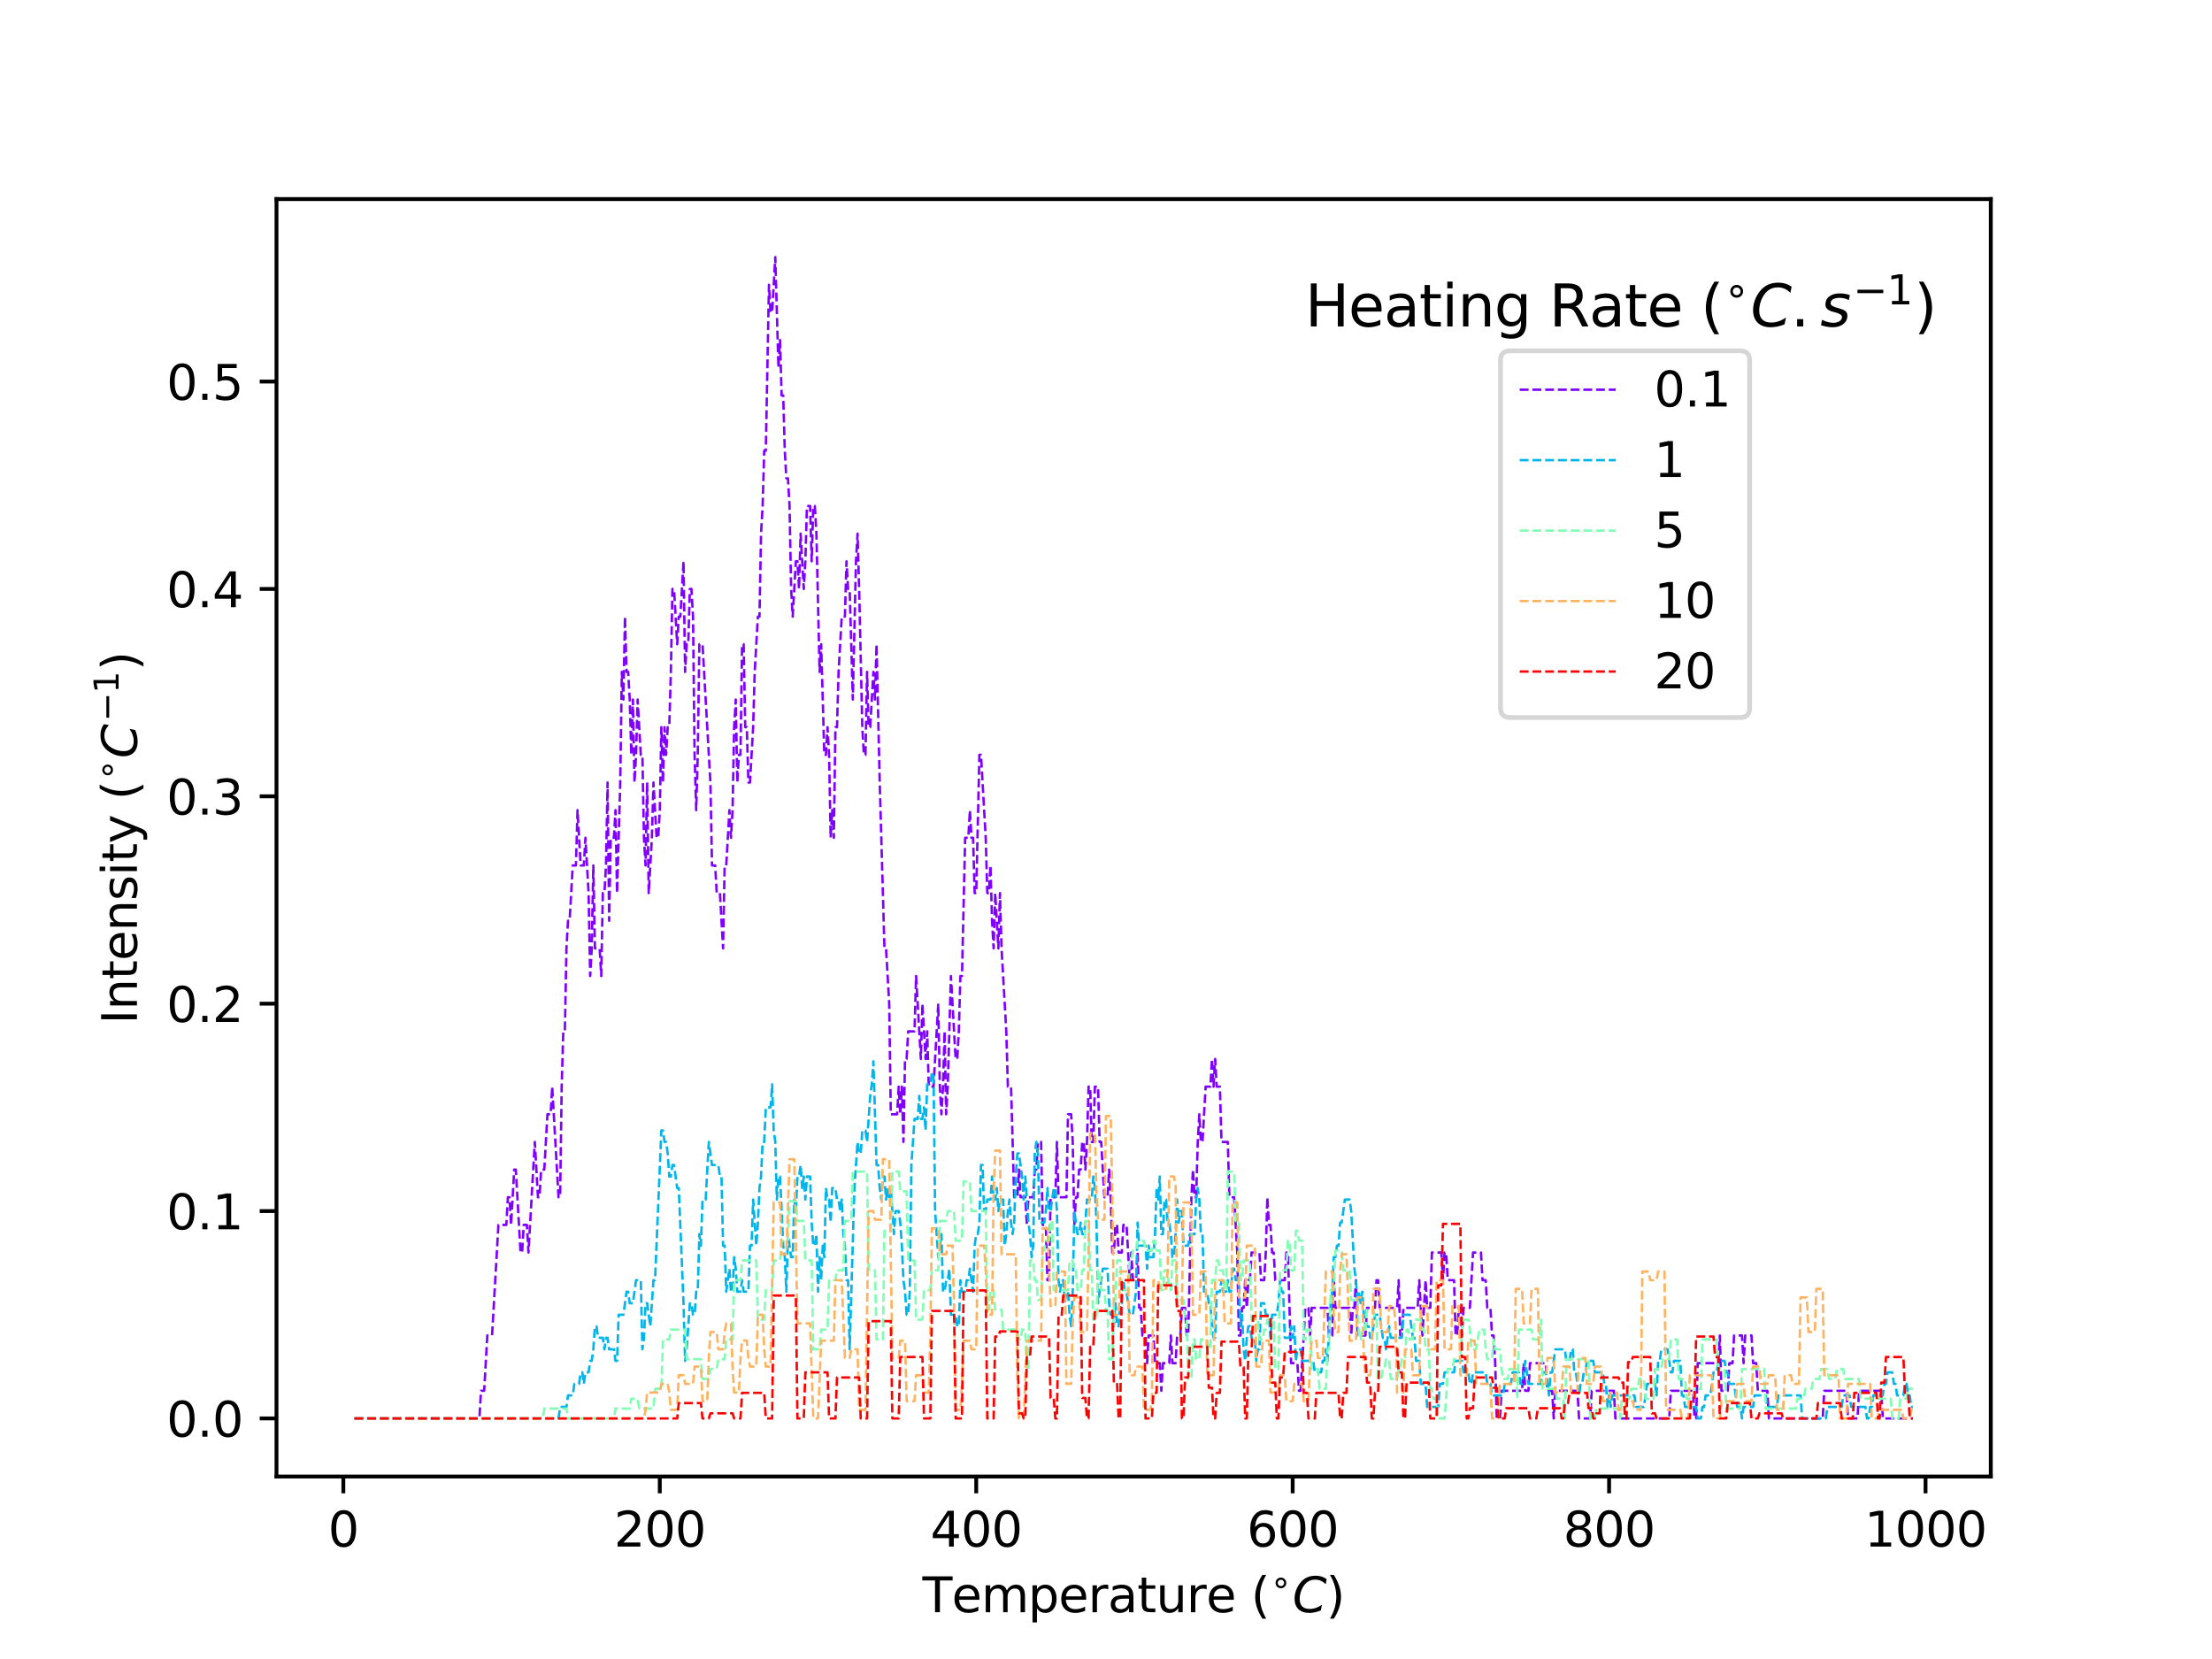 <?xml version="1.0" encoding="utf-8" standalone="no"?>
<!DOCTYPE svg PUBLIC "-//W3C//DTD SVG 1.1//EN"
  "http://www.w3.org/Graphics/SVG/1.1/DTD/svg11.dtd">
<svg xmlns:xlink="http://www.w3.org/1999/xlink" width="460.8pt" height="345.6pt" viewBox="0 0 460.8 345.6" xmlns="http://www.w3.org/2000/svg" version="1.1">
 <defs>
  <style type="text/css">*{stroke-linejoin: round; stroke-linecap: butt}</style>
 </defs>
 <g id="figure_1">
  <g id="patch_1">
   <path d="M 0 345.6 
L 460.8 345.6 
L 460.8 0 
L 0 0 
z
" style="fill: #ffffff"/>
  </g>
  <g id="axes_1">
   <g id="patch_2">
    <path d="M 57.6 307.584 
L 414.72 307.584 
L 414.72 41.472 
L 57.6 41.472 
z
" style="fill: #ffffff"/>
   </g>
   <g id="matplotlib.axis_1">
    <g id="xtick_1">
     <g id="line2d_1">
      <defs>
       <path id="mb2d69cb5c9" d="M 0 0 
L 0 3.5 
" style="stroke: #000000; stroke-width: 0.8"/>
      </defs>
      <g>
       <use xlink:href="#mb2d69cb5c9" x="71.526" y="307.584" style="stroke: #000000; stroke-width: 0.8"/>
      </g>
     </g>
     <g id="text_1">
      <!-- 0 -->
      <g transform="translate(68.344 322.182) scale(0.1 -0.1)">
       <defs>
        <path id="DejaVuSans-30" d="M 2034 4250 
Q 1547 4250 1301 3770 
Q 1056 3291 1056 2328 
Q 1056 1369 1301 889 
Q 1547 409 2034 409 
Q 2525 409 2770 889 
Q 3016 1369 3016 2328 
Q 3016 3291 2770 3770 
Q 2525 4250 2034 4250 
z
M 2034 4750 
Q 2819 4750 3233 4129 
Q 3647 3509 3647 2328 
Q 3647 1150 3233 529 
Q 2819 -91 2034 -91 
Q 1250 -91 836 529 
Q 422 1150 422 2328 
Q 422 3509 836 4129 
Q 1250 4750 2034 4750 
z
" transform="scale(0.016)"/>
       </defs>
       <use xlink:href="#DejaVuSans-30"/>
      </g>
     </g>
    </g>
    <g id="xtick_2">
     <g id="line2d_2">
      <g>
       <use xlink:href="#mb2d69cb5c9" x="137.445" y="307.584" style="stroke: #000000; stroke-width: 0.8"/>
      </g>
     </g>
     <g id="text_2">
      <!-- 200 -->
      <g transform="translate(127.901 322.182) scale(0.1 -0.1)">
       <defs>
        <path id="DejaVuSans-32" d="M 1228 531 
L 3431 531 
L 3431 0 
L 469 0 
L 469 531 
Q 828 903 1448 1529 
Q 2069 2156 2228 2338 
Q 2531 2678 2651 2914 
Q 2772 3150 2772 3378 
Q 2772 3750 2511 3984 
Q 2250 4219 1831 4219 
Q 1534 4219 1204 4116 
Q 875 4013 500 3803 
L 500 4441 
Q 881 4594 1212 4672 
Q 1544 4750 1819 4750 
Q 2544 4750 2975 4387 
Q 3406 4025 3406 3419 
Q 3406 3131 3298 2873 
Q 3191 2616 2906 2266 
Q 2828 2175 2409 1742 
Q 1991 1309 1228 531 
z
" transform="scale(0.016)"/>
       </defs>
       <use xlink:href="#DejaVuSans-32"/>
       <use xlink:href="#DejaVuSans-30" transform="translate(63.623 0)"/>
       <use xlink:href="#DejaVuSans-30" transform="translate(127.246 0)"/>
      </g>
     </g>
    </g>
    <g id="xtick_3">
     <g id="line2d_3">
      <g>
       <use xlink:href="#mb2d69cb5c9" x="203.365" y="307.584" style="stroke: #000000; stroke-width: 0.8"/>
      </g>
     </g>
     <g id="text_3">
      <!-- 400 -->
      <g transform="translate(193.821 322.182) scale(0.1 -0.1)">
       <defs>
        <path id="DejaVuSans-34" d="M 2419 4116 
L 825 1625 
L 2419 1625 
L 2419 4116 
z
M 2253 4666 
L 3047 4666 
L 3047 1625 
L 3713 1625 
L 3713 1100 
L 3047 1100 
L 3047 0 
L 2419 0 
L 2419 1100 
L 313 1100 
L 313 1709 
L 2253 4666 
z
" transform="scale(0.016)"/>
       </defs>
       <use xlink:href="#DejaVuSans-34"/>
       <use xlink:href="#DejaVuSans-30" transform="translate(63.623 0)"/>
       <use xlink:href="#DejaVuSans-30" transform="translate(127.246 0)"/>
      </g>
     </g>
    </g>
    <g id="xtick_4">
     <g id="line2d_4">
      <g>
       <use xlink:href="#mb2d69cb5c9" x="269.285" y="307.584" style="stroke: #000000; stroke-width: 0.8"/>
      </g>
     </g>
     <g id="text_4">
      <!-- 600 -->
      <g transform="translate(259.741 322.182) scale(0.1 -0.1)">
       <defs>
        <path id="DejaVuSans-36" d="M 2113 2584 
Q 1688 2584 1439 2293 
Q 1191 2003 1191 1497 
Q 1191 994 1439 701 
Q 1688 409 2113 409 
Q 2538 409 2786 701 
Q 3034 994 3034 1497 
Q 3034 2003 2786 2293 
Q 2538 2584 2113 2584 
z
M 3366 4563 
L 3366 3988 
Q 3128 4100 2886 4159 
Q 2644 4219 2406 4219 
Q 1781 4219 1451 3797 
Q 1122 3375 1075 2522 
Q 1259 2794 1537 2939 
Q 1816 3084 2150 3084 
Q 2853 3084 3261 2657 
Q 3669 2231 3669 1497 
Q 3669 778 3244 343 
Q 2819 -91 2113 -91 
Q 1303 -91 875 529 
Q 447 1150 447 2328 
Q 447 3434 972 4092 
Q 1497 4750 2381 4750 
Q 2619 4750 2861 4703 
Q 3103 4656 3366 4563 
z
" transform="scale(0.016)"/>
       </defs>
       <use xlink:href="#DejaVuSans-36"/>
       <use xlink:href="#DejaVuSans-30" transform="translate(63.623 0)"/>
       <use xlink:href="#DejaVuSans-30" transform="translate(127.246 0)"/>
      </g>
     </g>
    </g>
    <g id="xtick_5">
     <g id="line2d_5">
      <g>
       <use xlink:href="#mb2d69cb5c9" x="335.204" y="307.584" style="stroke: #000000; stroke-width: 0.8"/>
      </g>
     </g>
     <g id="text_5">
      <!-- 800 -->
      <g transform="translate(325.661 322.182) scale(0.1 -0.1)">
       <defs>
        <path id="DejaVuSans-38" d="M 2034 2216 
Q 1584 2216 1326 1975 
Q 1069 1734 1069 1313 
Q 1069 891 1326 650 
Q 1584 409 2034 409 
Q 2484 409 2743 651 
Q 3003 894 3003 1313 
Q 3003 1734 2745 1975 
Q 2488 2216 2034 2216 
z
M 1403 2484 
Q 997 2584 770 2862 
Q 544 3141 544 3541 
Q 544 4100 942 4425 
Q 1341 4750 2034 4750 
Q 2731 4750 3128 4425 
Q 3525 4100 3525 3541 
Q 3525 3141 3298 2862 
Q 3072 2584 2669 2484 
Q 3125 2378 3379 2068 
Q 3634 1759 3634 1313 
Q 3634 634 3220 271 
Q 2806 -91 2034 -91 
Q 1263 -91 848 271 
Q 434 634 434 1313 
Q 434 1759 690 2068 
Q 947 2378 1403 2484 
z
M 1172 3481 
Q 1172 3119 1398 2916 
Q 1625 2713 2034 2713 
Q 2441 2713 2670 2916 
Q 2900 3119 2900 3481 
Q 2900 3844 2670 4047 
Q 2441 4250 2034 4250 
Q 1625 4250 1398 4047 
Q 1172 3844 1172 3481 
z
" transform="scale(0.016)"/>
       </defs>
       <use xlink:href="#DejaVuSans-38"/>
       <use xlink:href="#DejaVuSans-30" transform="translate(63.623 0)"/>
       <use xlink:href="#DejaVuSans-30" transform="translate(127.246 0)"/>
      </g>
     </g>
    </g>
    <g id="xtick_6">
     <g id="line2d_6">
      <g>
       <use xlink:href="#mb2d69cb5c9" x="401.124" y="307.584" style="stroke: #000000; stroke-width: 0.8"/>
      </g>
     </g>
     <g id="text_6">
      <!-- 1000 -->
      <g transform="translate(388.399 322.182) scale(0.1 -0.1)">
       <defs>
        <path id="DejaVuSans-31" d="M 794 531 
L 1825 531 
L 1825 4091 
L 703 3866 
L 703 4441 
L 1819 4666 
L 2450 4666 
L 2450 531 
L 3481 531 
L 3481 0 
L 794 0 
L 794 531 
z
" transform="scale(0.016)"/>
       </defs>
       <use xlink:href="#DejaVuSans-31"/>
       <use xlink:href="#DejaVuSans-30" transform="translate(63.623 0)"/>
       <use xlink:href="#DejaVuSans-30" transform="translate(127.246 0)"/>
       <use xlink:href="#DejaVuSans-30" transform="translate(190.869 0)"/>
      </g>
     </g>
    </g>
    <g id="text_7">
     <!-- Temperature ($^{\circ}C$) -->
     <g transform="translate(192.16 335.862) scale(0.1 -0.1)">
      <defs>
       <path id="DejaVuSans-54" d="M -19 4666 
L 3928 4666 
L 3928 4134 
L 2272 4134 
L 2272 0 
L 1638 0 
L 1638 4134 
L -19 4134 
L -19 4666 
z
" transform="scale(0.016)"/>
       <path id="DejaVuSans-65" d="M 3597 1894 
L 3597 1613 
L 953 1613 
Q 991 1019 1311 708 
Q 1631 397 2203 397 
Q 2534 397 2845 478 
Q 3156 559 3463 722 
L 3463 178 
Q 3153 47 2828 -22 
Q 2503 -91 2169 -91 
Q 1331 -91 842 396 
Q 353 884 353 1716 
Q 353 2575 817 3079 
Q 1281 3584 2069 3584 
Q 2775 3584 3186 3129 
Q 3597 2675 3597 1894 
z
M 3022 2063 
Q 3016 2534 2758 2815 
Q 2500 3097 2075 3097 
Q 1594 3097 1305 2825 
Q 1016 2553 972 2059 
L 3022 2063 
z
" transform="scale(0.016)"/>
       <path id="DejaVuSans-6d" d="M 3328 2828 
Q 3544 3216 3844 3400 
Q 4144 3584 4550 3584 
Q 5097 3584 5394 3201 
Q 5691 2819 5691 2113 
L 5691 0 
L 5113 0 
L 5113 2094 
Q 5113 2597 4934 2840 
Q 4756 3084 4391 3084 
Q 3944 3084 3684 2787 
Q 3425 2491 3425 1978 
L 3425 0 
L 2847 0 
L 2847 2094 
Q 2847 2600 2669 2842 
Q 2491 3084 2119 3084 
Q 1678 3084 1418 2786 
Q 1159 2488 1159 1978 
L 1159 0 
L 581 0 
L 581 3500 
L 1159 3500 
L 1159 2956 
Q 1356 3278 1631 3431 
Q 1906 3584 2284 3584 
Q 2666 3584 2933 3390 
Q 3200 3197 3328 2828 
z
" transform="scale(0.016)"/>
       <path id="DejaVuSans-70" d="M 1159 525 
L 1159 -1331 
L 581 -1331 
L 581 3500 
L 1159 3500 
L 1159 2969 
Q 1341 3281 1617 3432 
Q 1894 3584 2278 3584 
Q 2916 3584 3314 3078 
Q 3713 2572 3713 1747 
Q 3713 922 3314 415 
Q 2916 -91 2278 -91 
Q 1894 -91 1617 61 
Q 1341 213 1159 525 
z
M 3116 1747 
Q 3116 2381 2855 2742 
Q 2594 3103 2138 3103 
Q 1681 3103 1420 2742 
Q 1159 2381 1159 1747 
Q 1159 1113 1420 752 
Q 1681 391 2138 391 
Q 2594 391 2855 752 
Q 3116 1113 3116 1747 
z
" transform="scale(0.016)"/>
       <path id="DejaVuSans-72" d="M 2631 2963 
Q 2534 3019 2420 3045 
Q 2306 3072 2169 3072 
Q 1681 3072 1420 2755 
Q 1159 2438 1159 1844 
L 1159 0 
L 581 0 
L 581 3500 
L 1159 3500 
L 1159 2956 
Q 1341 3275 1631 3429 
Q 1922 3584 2338 3584 
Q 2397 3584 2469 3576 
Q 2541 3569 2628 3553 
L 2631 2963 
z
" transform="scale(0.016)"/>
       <path id="DejaVuSans-61" d="M 2194 1759 
Q 1497 1759 1228 1600 
Q 959 1441 959 1056 
Q 959 750 1161 570 
Q 1363 391 1709 391 
Q 2188 391 2477 730 
Q 2766 1069 2766 1631 
L 2766 1759 
L 2194 1759 
z
M 3341 1997 
L 3341 0 
L 2766 0 
L 2766 531 
Q 2569 213 2275 61 
Q 1981 -91 1556 -91 
Q 1019 -91 701 211 
Q 384 513 384 1019 
Q 384 1609 779 1909 
Q 1175 2209 1959 2209 
L 2766 2209 
L 2766 2266 
Q 2766 2663 2505 2880 
Q 2244 3097 1772 3097 
Q 1472 3097 1187 3025 
Q 903 2953 641 2809 
L 641 3341 
Q 956 3463 1253 3523 
Q 1550 3584 1831 3584 
Q 2591 3584 2966 3190 
Q 3341 2797 3341 1997 
z
" transform="scale(0.016)"/>
       <path id="DejaVuSans-74" d="M 1172 4494 
L 1172 3500 
L 2356 3500 
L 2356 3053 
L 1172 3053 
L 1172 1153 
Q 1172 725 1289 603 
Q 1406 481 1766 481 
L 2356 481 
L 2356 0 
L 1766 0 
Q 1100 0 847 248 
Q 594 497 594 1153 
L 594 3053 
L 172 3053 
L 172 3500 
L 594 3500 
L 594 4494 
L 1172 4494 
z
" transform="scale(0.016)"/>
       <path id="DejaVuSans-75" d="M 544 1381 
L 544 3500 
L 1119 3500 
L 1119 1403 
Q 1119 906 1312 657 
Q 1506 409 1894 409 
Q 2359 409 2629 706 
Q 2900 1003 2900 1516 
L 2900 3500 
L 3475 3500 
L 3475 0 
L 2900 0 
L 2900 538 
Q 2691 219 2414 64 
Q 2138 -91 1772 -91 
Q 1169 -91 856 284 
Q 544 659 544 1381 
z
M 1991 3584 
L 1991 3584 
z
" transform="scale(0.016)"/>
       <path id="DejaVuSans-20" transform="scale(0.016)"/>
       <path id="DejaVuSans-28" d="M 1984 4856 
Q 1566 4138 1362 3434 
Q 1159 2731 1159 2009 
Q 1159 1288 1364 580 
Q 1569 -128 1984 -844 
L 1484 -844 
Q 1016 -109 783 600 
Q 550 1309 550 2009 
Q 550 2706 781 3412 
Q 1013 4119 1484 4856 
L 1984 4856 
z
" transform="scale(0.016)"/>
       <path id="DejaVuSans-2218" d="M 2000 2619 
Q 1750 2619 1578 2445 
Q 1406 2272 1406 2022 
Q 1406 1775 1578 1605 
Q 1750 1435 2000 1435 
Q 2250 1435 2422 1605 
Q 2594 1775 2594 2022 
Q 2594 2269 2420 2444 
Q 2247 2619 2000 2619 
z
M 2000 3022 
Q 2200 3022 2384 2945 
Q 2569 2869 2703 2725 
Q 2847 2585 2919 2406 
Q 2991 2228 2991 2022 
Q 2991 1610 2702 1324 
Q 2413 1038 1994 1038 
Q 1572 1038 1290 1319 
Q 1009 1600 1009 2022 
Q 1009 2441 1296 2731 
Q 1584 3022 2000 3022 
z
" transform="scale(0.016)"/>
       <path id="DejaVuSans-Oblique-43" d="M 4447 4306 
L 4319 3641 
Q 4019 3944 3683 4091 
Q 3347 4238 2956 4238 
Q 2422 4238 2017 3981 
Q 1613 3725 1319 3200 
Q 1131 2863 1032 2486 
Q 934 2109 934 1728 
Q 934 1091 1264 756 
Q 1594 422 2222 422 
Q 2656 422 3056 561 
Q 3456 700 3834 978 
L 3688 231 
Q 3316 72 2936 -9 
Q 2556 -91 2175 -91 
Q 1278 -91 773 396 
Q 269 884 269 1753 
Q 269 2309 461 2846 
Q 653 3384 1013 3828 
Q 1394 4300 1883 4525 
Q 2372 4750 3022 4750 
Q 3422 4750 3780 4639 
Q 4138 4528 4447 4306 
z
" transform="scale(0.016)"/>
       <path id="DejaVuSans-29" d="M 513 4856 
L 1013 4856 
Q 1481 4119 1714 3412 
Q 1947 2706 1947 2009 
Q 1947 1309 1714 600 
Q 1481 -109 1013 -844 
L 513 -844 
Q 928 -128 1133 580 
Q 1338 1288 1338 2009 
Q 1338 2731 1133 3434 
Q 928 4138 513 4856 
z
" transform="scale(0.016)"/>
      </defs>
      <use xlink:href="#DejaVuSans-54" transform="translate(0 0.125)"/>
      <use xlink:href="#DejaVuSans-65" transform="translate(61.084 0.125)"/>
      <use xlink:href="#DejaVuSans-6d" transform="translate(122.607 0.125)"/>
      <use xlink:href="#DejaVuSans-70" transform="translate(220.02 0.125)"/>
      <use xlink:href="#DejaVuSans-65" transform="translate(283.496 0.125)"/>
      <use xlink:href="#DejaVuSans-72" transform="translate(345.02 0.125)"/>
      <use xlink:href="#DejaVuSans-61" transform="translate(386.133 0.125)"/>
      <use xlink:href="#DejaVuSans-74" transform="translate(447.412 0.125)"/>
      <use xlink:href="#DejaVuSans-75" transform="translate(486.621 0.125)"/>
      <use xlink:href="#DejaVuSans-72" transform="translate(550 0.125)"/>
      <use xlink:href="#DejaVuSans-65" transform="translate(591.113 0.125)"/>
      <use xlink:href="#DejaVuSans-20" transform="translate(652.637 0.125)"/>
      <use xlink:href="#DejaVuSans-28" transform="translate(684.424 0.125)"/>
      <use xlink:href="#DejaVuSans-2218" transform="translate(724.395 38.406) scale(0.7)"/>
      <use xlink:href="#DejaVuSans-Oblique-43" transform="translate(770.947 0.125)"/>
      <use xlink:href="#DejaVuSans-29" transform="translate(840.771 0.125)"/>
     </g>
    </g>
   </g>
   <g id="matplotlib.axis_2">
    <g id="ytick_1">
     <g id="line2d_7">
      <defs>
       <path id="m133c663888" d="M 0 0 
L -3.5 0 
" style="stroke: #000000; stroke-width: 0.8"/>
      </defs>
      <g>
       <use xlink:href="#m133c663888" x="57.6" y="295.488" style="stroke: #000000; stroke-width: 0.8"/>
      </g>
     </g>
     <g id="text_8">
      <!-- 0.0 -->
      <g transform="translate(34.697 299.287) scale(0.1 -0.1)">
       <defs>
        <path id="DejaVuSans-2e" d="M 684 794 
L 1344 794 
L 1344 0 
L 684 0 
L 684 794 
z
" transform="scale(0.016)"/>
       </defs>
       <use xlink:href="#DejaVuSans-30"/>
       <use xlink:href="#DejaVuSans-2e" transform="translate(63.623 0)"/>
       <use xlink:href="#DejaVuSans-30" transform="translate(95.41 0)"/>
      </g>
     </g>
    </g>
    <g id="ytick_2">
     <g id="line2d_8">
      <g>
       <use xlink:href="#m133c663888" x="57.6" y="252.288" style="stroke: #000000; stroke-width: 0.8"/>
      </g>
     </g>
     <g id="text_9">
      <!-- 0.1 -->
      <g transform="translate(34.697 256.087) scale(0.1 -0.1)">
       <use xlink:href="#DejaVuSans-30"/>
       <use xlink:href="#DejaVuSans-2e" transform="translate(63.623 0)"/>
       <use xlink:href="#DejaVuSans-31" transform="translate(95.41 0)"/>
      </g>
     </g>
    </g>
    <g id="ytick_3">
     <g id="line2d_9">
      <g>
       <use xlink:href="#m133c663888" x="57.6" y="209.088" style="stroke: #000000; stroke-width: 0.8"/>
      </g>
     </g>
     <g id="text_10">
      <!-- 0.2 -->
      <g transform="translate(34.697 212.887) scale(0.1 -0.1)">
       <use xlink:href="#DejaVuSans-30"/>
       <use xlink:href="#DejaVuSans-2e" transform="translate(63.623 0)"/>
       <use xlink:href="#DejaVuSans-32" transform="translate(95.41 0)"/>
      </g>
     </g>
    </g>
    <g id="ytick_4">
     <g id="line2d_10">
      <g>
       <use xlink:href="#m133c663888" x="57.6" y="165.888" style="stroke: #000000; stroke-width: 0.8"/>
      </g>
     </g>
     <g id="text_11">
      <!-- 0.3 -->
      <g transform="translate(34.697 169.687) scale(0.1 -0.1)">
       <defs>
        <path id="DejaVuSans-33" d="M 2597 2516 
Q 3050 2419 3304 2112 
Q 3559 1806 3559 1356 
Q 3559 666 3084 287 
Q 2609 -91 1734 -91 
Q 1441 -91 1130 -33 
Q 819 25 488 141 
L 488 750 
Q 750 597 1062 519 
Q 1375 441 1716 441 
Q 2309 441 2620 675 
Q 2931 909 2931 1356 
Q 2931 1769 2642 2001 
Q 2353 2234 1838 2234 
L 1294 2234 
L 1294 2753 
L 1863 2753 
Q 2328 2753 2575 2939 
Q 2822 3125 2822 3475 
Q 2822 3834 2567 4026 
Q 2313 4219 1838 4219 
Q 1578 4219 1281 4162 
Q 984 4106 628 3988 
L 628 4550 
Q 988 4650 1302 4700 
Q 1616 4750 1894 4750 
Q 2613 4750 3031 4423 
Q 3450 4097 3450 3541 
Q 3450 3153 3228 2886 
Q 3006 2619 2597 2516 
z
" transform="scale(0.016)"/>
       </defs>
       <use xlink:href="#DejaVuSans-30"/>
       <use xlink:href="#DejaVuSans-2e" transform="translate(63.623 0)"/>
       <use xlink:href="#DejaVuSans-33" transform="translate(95.41 0)"/>
      </g>
     </g>
    </g>
    <g id="ytick_5">
     <g id="line2d_11">
      <g>
       <use xlink:href="#m133c663888" x="57.6" y="122.688" style="stroke: #000000; stroke-width: 0.8"/>
      </g>
     </g>
     <g id="text_12">
      <!-- 0.4 -->
      <g transform="translate(34.697 126.487) scale(0.1 -0.1)">
       <use xlink:href="#DejaVuSans-30"/>
       <use xlink:href="#DejaVuSans-2e" transform="translate(63.623 0)"/>
       <use xlink:href="#DejaVuSans-34" transform="translate(95.41 0)"/>
      </g>
     </g>
    </g>
    <g id="ytick_6">
     <g id="line2d_12">
      <g>
       <use xlink:href="#m133c663888" x="57.6" y="79.488" style="stroke: #000000; stroke-width: 0.8"/>
      </g>
     </g>
     <g id="text_13">
      <!-- 0.5 -->
      <g transform="translate(34.697 83.287) scale(0.1 -0.1)">
       <defs>
        <path id="DejaVuSans-35" d="M 691 4666 
L 3169 4666 
L 3169 4134 
L 1269 4134 
L 1269 2991 
Q 1406 3038 1543 3061 
Q 1681 3084 1819 3084 
Q 2600 3084 3056 2656 
Q 3513 2228 3513 1497 
Q 3513 744 3044 326 
Q 2575 -91 1722 -91 
Q 1428 -91 1123 -41 
Q 819 9 494 109 
L 494 744 
Q 775 591 1075 516 
Q 1375 441 1709 441 
Q 2250 441 2565 725 
Q 2881 1009 2881 1497 
Q 2881 1984 2565 2268 
Q 2250 2553 1709 2553 
Q 1456 2553 1204 2497 
Q 953 2441 691 2322 
L 691 4666 
z
" transform="scale(0.016)"/>
       </defs>
       <use xlink:href="#DejaVuSans-30"/>
       <use xlink:href="#DejaVuSans-2e" transform="translate(63.623 0)"/>
       <use xlink:href="#DejaVuSans-35" transform="translate(95.41 0)"/>
      </g>
     </g>
    </g>
    <g id="text_14">
     <!-- Intensity ($^{\circ}C^{-1}$) -->
     <g transform="translate(28.597 213.328) rotate(-90) scale(0.1 -0.1)">
      <defs>
       <path id="DejaVuSans-49" d="M 628 4666 
L 1259 4666 
L 1259 0 
L 628 0 
L 628 4666 
z
" transform="scale(0.016)"/>
       <path id="DejaVuSans-6e" d="M 3513 2113 
L 3513 0 
L 2938 0 
L 2938 2094 
Q 2938 2591 2744 2837 
Q 2550 3084 2163 3084 
Q 1697 3084 1428 2787 
Q 1159 2491 1159 1978 
L 1159 0 
L 581 0 
L 581 3500 
L 1159 3500 
L 1159 2956 
Q 1366 3272 1645 3428 
Q 1925 3584 2291 3584 
Q 2894 3584 3203 3211 
Q 3513 2838 3513 2113 
z
" transform="scale(0.016)"/>
       <path id="DejaVuSans-73" d="M 2834 3397 
L 2834 2853 
Q 2591 2978 2328 3040 
Q 2066 3103 1784 3103 
Q 1356 3103 1142 2972 
Q 928 2841 928 2578 
Q 928 2378 1081 2264 
Q 1234 2150 1697 2047 
L 1894 2003 
Q 2506 1872 2764 1633 
Q 3022 1394 3022 966 
Q 3022 478 2636 193 
Q 2250 -91 1575 -91 
Q 1294 -91 989 -36 
Q 684 19 347 128 
L 347 722 
Q 666 556 975 473 
Q 1284 391 1588 391 
Q 1994 391 2212 530 
Q 2431 669 2431 922 
Q 2431 1156 2273 1281 
Q 2116 1406 1581 1522 
L 1381 1569 
Q 847 1681 609 1914 
Q 372 2147 372 2553 
Q 372 3047 722 3315 
Q 1072 3584 1716 3584 
Q 2034 3584 2315 3537 
Q 2597 3491 2834 3397 
z
" transform="scale(0.016)"/>
       <path id="DejaVuSans-69" d="M 603 3500 
L 1178 3500 
L 1178 0 
L 603 0 
L 603 3500 
z
M 603 4863 
L 1178 4863 
L 1178 4134 
L 603 4134 
L 603 4863 
z
" transform="scale(0.016)"/>
       <path id="DejaVuSans-79" d="M 2059 -325 
Q 1816 -950 1584 -1140 
Q 1353 -1331 966 -1331 
L 506 -1331 
L 506 -850 
L 844 -850 
Q 1081 -850 1212 -737 
Q 1344 -625 1503 -206 
L 1606 56 
L 191 3500 
L 800 3500 
L 1894 763 
L 2988 3500 
L 3597 3500 
L 2059 -325 
z
" transform="scale(0.016)"/>
       <path id="DejaVuSans-2212" d="M 678 2272 
L 4684 2272 
L 4684 1741 
L 678 1741 
L 678 2272 
z
" transform="scale(0.016)"/>
      </defs>
      <use xlink:href="#DejaVuSans-49" transform="translate(0 0.684)"/>
      <use xlink:href="#DejaVuSans-6e" transform="translate(29.492 0.684)"/>
      <use xlink:href="#DejaVuSans-74" transform="translate(92.871 0.684)"/>
      <use xlink:href="#DejaVuSans-65" transform="translate(132.08 0.684)"/>
      <use xlink:href="#DejaVuSans-6e" transform="translate(193.604 0.684)"/>
      <use xlink:href="#DejaVuSans-73" transform="translate(256.982 0.684)"/>
      <use xlink:href="#DejaVuSans-69" transform="translate(309.082 0.684)"/>
      <use xlink:href="#DejaVuSans-74" transform="translate(336.865 0.684)"/>
      <use xlink:href="#DejaVuSans-79" transform="translate(376.074 0.684)"/>
      <use xlink:href="#DejaVuSans-20" transform="translate(435.254 0.684)"/>
      <use xlink:href="#DejaVuSans-28" transform="translate(467.041 0.684)"/>
      <use xlink:href="#DejaVuSans-2218" transform="translate(507.012 38.966) scale(0.7)"/>
      <use xlink:href="#DejaVuSans-Oblique-43" transform="translate(553.564 0.684)"/>
      <use xlink:href="#DejaVuSans-2212" transform="translate(630.589 38.966) scale(0.7)"/>
      <use xlink:href="#DejaVuSans-31" transform="translate(689.242 38.966) scale(0.7)"/>
      <use xlink:href="#DejaVuSans-29" transform="translate(736.512 0.684)"/>
     </g>
    </g>
   </g>
   <g id="line2d_13">
    <path d="M 73.833 295.488 
L 99.871 295.488 
L 100.201 289.728 
L 100.86 289.728 
L 101.519 278.208 
L 102.508 278.208 
L 103.826 255.168 
L 105.474 255.168 
L 105.804 249.408 
L 106.133 249.408 
L 106.463 255.168 
L 107.122 243.648 
L 107.452 243.648 
L 108.441 260.928 
L 108.77 260.928 
L 109.1 255.168 
L 109.759 255.168 
L 110.089 260.928 
L 111.407 237.888 
L 112.066 249.408 
L 112.396 249.408 
L 112.725 243.648 
L 113.385 243.648 
L 114.044 232.128 
L 114.703 232.128 
L 115.033 226.368 
L 116.351 249.408 
L 116.681 249.408 
L 117.01 226.368 
L 117.34 214.848 
L 117.669 214.848 
L 117.999 197.568 
L 118.329 191.808 
L 118.658 191.808 
L 119.317 180.288 
L 119.977 180.288 
L 120.306 168.768 
L 120.965 180.288 
L 121.625 180.288 
L 121.954 174.528 
L 122.613 186.048 
L 122.943 203.328 
L 123.273 197.568 
L 123.602 180.288 
L 123.932 197.568 
L 124.92 197.568 
L 125.25 203.328 
L 125.58 186.048 
L 125.909 186.048 
L 126.239 180.288 
L 126.568 163.008 
L 126.898 191.808 
L 127.228 174.528 
L 127.887 174.528 
L 128.216 168.768 
L 128.546 186.048 
L 129.205 163.008 
L 129.535 139.968 
L 129.864 145.728 
L 130.194 128.448 
L 130.524 139.968 
L 130.853 139.968 
L 131.183 145.728 
L 131.512 157.248 
L 131.842 145.728 
L 132.172 163.008 
L 132.501 157.248 
L 132.831 145.728 
L 133.49 157.248 
L 133.82 157.248 
L 134.149 174.528 
L 134.479 180.288 
L 134.808 163.008 
L 135.138 186.048 
L 135.797 174.528 
L 136.127 163.008 
L 136.786 174.528 
L 137.116 174.528 
L 137.445 168.768 
L 137.775 151.488 
L 138.104 163.008 
L 138.434 151.488 
L 138.764 157.248 
L 139.093 151.488 
L 139.423 151.488 
L 139.752 139.968 
L 140.082 122.688 
L 140.412 122.688 
L 141.071 134.208 
L 141.4 128.448 
L 141.73 128.448 
L 142.389 116.928 
L 142.719 139.968 
L 143.048 134.208 
L 143.378 134.208 
L 143.708 122.688 
L 144.037 122.688 
L 144.367 128.448 
L 144.696 157.248 
L 145.026 168.768 
L 145.356 157.248 
L 145.685 134.208 
L 146.344 134.208 
L 147.992 163.008 
L 148.322 180.288 
L 148.981 180.288 
L 149.311 186.048 
L 149.97 186.048 
L 150.629 197.568 
L 150.959 180.288 
L 151.288 180.288 
L 151.948 168.768 
L 152.277 174.528 
L 152.607 168.768 
L 152.936 151.488 
L 153.266 145.728 
L 153.596 163.008 
L 153.925 157.248 
L 154.255 157.248 
L 154.584 134.208 
L 154.914 134.208 
L 155.244 151.488 
L 155.573 151.488 
L 155.903 163.008 
L 156.232 163.008 
L 156.892 151.488 
L 157.221 139.968 
L 157.88 128.448 
L 158.21 128.448 
L 158.54 111.168 
L 158.869 105.408 
L 159.199 93.888 
L 159.528 93.888 
L 160.188 59.328 
L 160.517 65.088 
L 160.847 65.088 
L 161.506 53.568 
L 162.165 76.608 
L 162.495 70.848 
L 162.824 82.368 
L 163.154 82.368 
L 163.484 93.888 
L 163.813 99.648 
L 164.143 99.648 
L 164.472 105.408 
L 164.802 122.688 
L 165.132 128.448 
L 165.791 116.928 
L 166.12 116.928 
L 166.45 122.688 
L 166.78 111.168 
L 167.439 122.688 
L 167.768 116.928 
L 168.098 105.408 
L 168.757 105.408 
L 169.087 116.928 
L 169.416 105.408 
L 169.746 105.408 
L 170.075 111.168 
L 170.735 139.968 
L 171.064 134.208 
L 171.723 157.248 
L 172.053 157.248 
L 172.383 151.488 
L 172.712 157.248 
L 173.042 174.528 
L 173.371 168.768 
L 173.701 174.528 
L 174.031 151.488 
L 174.36 151.488 
L 174.69 139.968 
L 175.349 128.448 
L 176.008 128.448 
L 176.338 116.928 
L 176.667 122.688 
L 176.997 122.688 
L 177.656 145.728 
L 178.315 116.928 
L 178.645 111.168 
L 178.975 122.688 
L 179.634 151.488 
L 179.963 157.248 
L 180.293 157.248 
L 180.623 139.968 
L 180.952 151.488 
L 181.282 151.488 
L 181.941 139.968 
L 182.271 145.728 
L 182.6 134.208 
L 183.259 163.008 
L 184.248 197.568 
L 184.578 197.568 
L 185.237 209.088 
L 185.567 232.128 
L 186.885 232.128 
L 187.215 226.368 
L 187.544 232.128 
L 187.874 226.368 
L 188.203 237.888 
L 188.533 220.608 
L 188.863 220.608 
L 189.192 214.848 
L 190.511 214.848 
L 190.84 203.328 
L 191.829 220.608 
L 192.159 209.088 
L 192.818 220.608 
L 193.147 214.848 
L 193.477 226.368 
L 194.466 226.368 
L 195.455 209.088 
L 195.784 226.368 
L 196.114 232.128 
L 196.443 226.368 
L 196.773 214.848 
L 197.103 232.128 
L 197.432 226.368 
L 198.091 203.328 
L 199.08 220.608 
L 199.41 220.608 
L 199.739 214.848 
L 200.069 203.328 
L 200.399 203.328 
L 201.058 174.528 
L 201.717 174.528 
L 202.047 168.768 
L 202.376 174.528 
L 202.706 174.528 
L 203.035 186.048 
L 203.365 186.048 
L 204.024 157.248 
L 204.354 157.248 
L 205.343 174.528 
L 205.672 186.048 
L 206.002 186.048 
L 206.331 180.288 
L 206.661 191.808 
L 206.991 197.568 
L 207.32 186.048 
L 207.979 197.568 
L 208.309 186.048 
L 208.639 197.568 
L 209.627 214.848 
L 209.957 226.368 
L 210.616 226.368 
L 211.275 249.408 
L 211.935 249.408 
L 212.264 243.648 
L 212.594 249.408 
L 213.583 249.408 
L 213.912 255.168 
L 214.242 249.408 
L 215.23 249.408 
L 215.56 243.648 
L 215.89 243.648 
L 216.219 237.888 
L 216.878 237.888 
L 217.208 255.168 
L 217.867 255.168 
L 218.197 266.688 
L 218.526 266.688 
L 218.856 249.408 
L 219.845 249.408 
L 220.174 237.888 
L 220.504 249.408 
L 222.152 249.408 
L 222.482 232.128 
L 223.141 232.128 
L 223.47 237.888 
L 223.8 255.168 
L 224.13 249.408 
L 224.459 249.408 
L 224.789 243.648 
L 225.118 243.648 
L 225.448 237.888 
L 225.778 237.888 
L 226.107 243.648 
L 226.437 237.888 
L 226.766 226.368 
L 227.096 226.368 
L 227.426 237.888 
L 227.755 237.888 
L 228.085 226.368 
L 228.744 226.368 
L 229.074 237.888 
L 229.403 237.888 
L 230.062 249.408 
L 230.722 249.408 
L 231.051 243.648 
L 231.381 249.408 
L 231.71 260.928 
L 232.04 260.928 
L 232.37 255.168 
L 232.699 255.168 
L 233.029 260.928 
L 233.688 260.928 
L 234.018 255.168 
L 234.677 255.168 
L 235.336 266.688 
L 235.666 260.928 
L 235.995 266.688 
L 236.654 266.688 
L 236.984 260.928 
L 237.314 272.448 
L 237.643 272.448 
L 237.973 278.208 
L 238.632 278.208 
L 238.962 283.968 
L 239.291 278.208 
L 240.28 278.208 
L 240.61 283.968 
L 241.598 283.968 
L 241.928 289.728 
L 242.258 283.968 
L 243.576 283.968 
L 243.906 278.208 
L 244.235 283.968 
L 244.894 283.968 
L 245.224 278.208 
L 245.883 278.208 
L 246.213 272.448 
L 246.872 272.448 
L 247.202 278.208 
L 247.531 278.208 
L 248.19 249.408 
L 248.52 243.648 
L 248.85 249.408 
L 249.179 249.408 
L 249.509 237.888 
L 249.838 232.128 
L 250.168 237.888 
L 250.498 237.888 
L 251.157 226.368 
L 252.146 226.368 
L 252.475 220.608 
L 252.805 226.368 
L 253.134 220.608 
L 253.464 226.368 
L 254.123 226.368 
L 254.453 237.888 
L 255.771 237.888 
L 256.101 249.408 
L 257.09 249.408 
L 257.749 260.928 
L 258.078 278.208 
L 258.408 278.208 
L 258.737 272.448 
L 259.067 272.448 
L 259.397 266.688 
L 259.726 272.448 
L 260.056 266.688 
L 260.385 266.688 
L 260.715 260.928 
L 262.363 260.928 
L 262.693 266.688 
L 263.352 266.688 
L 263.681 260.928 
L 264.011 249.408 
L 264.341 255.168 
L 264.67 255.168 
L 265 260.928 
L 265.329 260.928 
L 265.659 266.688 
L 267.637 266.688 
L 267.966 260.928 
L 268.296 260.928 
L 268.955 283.968 
L 270.273 283.968 
L 270.603 289.728 
L 270.933 289.728 
L 271.921 272.448 
L 272.581 272.448 
L 272.91 278.208 
L 273.24 272.448 
L 276.536 272.448 
L 276.865 278.208 
L 277.525 278.208 
L 277.854 266.688 
L 278.184 272.448 
L 281.15 272.448 
L 281.48 278.208 
L 281.809 272.448 
L 282.139 272.448 
L 282.469 266.688 
L 282.798 278.208 
L 284.446 278.208 
L 284.776 272.448 
L 286.424 272.448 
L 286.753 266.688 
L 287.083 266.688 
L 287.413 272.448 
L 291.038 272.448 
L 291.368 266.688 
L 291.697 278.208 
L 292.027 278.208 
L 292.357 272.448 
L 295.323 272.448 
L 295.653 266.688 
L 296.312 278.208 
L 296.971 266.688 
L 297.301 272.448 
L 297.96 272.448 
L 298.289 260.928 
L 300.267 260.928 
L 300.597 266.688 
L 300.926 260.928 
L 301.256 260.928 
L 301.585 266.688 
L 302.904 266.688 
L 303.233 278.208 
L 303.563 278.208 
L 303.892 272.448 
L 304.222 272.448 
L 304.552 278.208 
L 304.881 272.448 
L 306.2 272.448 
L 306.859 260.928 
L 308.507 260.928 
L 308.836 266.688 
L 309.496 266.688 
L 309.825 272.448 
L 310.484 272.448 
L 310.814 278.208 
L 311.144 278.208 
L 311.473 283.968 
L 311.803 295.488 
L 312.462 295.488 
L 312.792 289.728 
L 317.076 289.728 
L 317.406 283.968 
L 317.736 289.728 
L 318.395 289.728 
L 318.724 283.968 
L 322.02 283.968 
L 322.35 289.728 
L 323.339 289.728 
L 323.668 295.488 
L 323.998 289.728 
L 328.612 289.728 
L 328.942 295.488 
L 331.249 295.488 
L 331.579 289.728 
L 336.193 289.728 
L 336.523 295.488 
L 347.729 295.488 
L 348.059 289.728 
L 352.673 289.728 
L 353.003 295.488 
L 353.332 295.488 
L 353.662 283.968 
L 357.947 283.968 
L 358.276 278.208 
L 358.606 289.728 
L 359.924 289.728 
L 360.254 283.968 
L 360.913 283.968 
L 361.243 278.208 
L 362.891 278.208 
L 363.22 283.968 
L 363.55 278.208 
L 364.868 278.208 
L 365.198 283.968 
L 365.857 283.968 
L 366.187 289.728 
L 368.164 289.728 
L 368.494 295.488 
L 379.7 295.488 
L 380.03 289.728 
L 384.644 289.728 
L 384.974 295.488 
L 386.951 295.488 
L 387.281 289.728 
L 391.895 289.728 
L 392.225 295.488 
L 398.487 295.488 
L 398.487 295.488 
" clip-path="url(#p0ee5b3add0)" style="fill: none; stroke-dasharray: 1.85,0.8; stroke-dashoffset: 0; stroke: #8000ff; stroke-width: 0.5"/>
   </g>
   <g id="line2d_14">
    <path d="M 73.833 295.488 
L 116.351 295.488 
L 116.681 293.088 
L 117.999 293.088 
L 118.329 290.688 
L 119.317 290.688 
L 119.647 288.288 
L 120.636 288.288 
L 120.965 285.888 
L 121.295 285.888 
L 121.625 288.288 
L 121.954 285.888 
L 122.613 285.888 
L 122.943 283.488 
L 123.273 283.488 
L 123.602 281.088 
L 123.932 276.288 
L 124.261 276.288 
L 124.591 278.688 
L 125.58 278.688 
L 125.909 281.088 
L 126.239 278.688 
L 126.568 278.688 
L 126.898 281.088 
L 127.887 281.088 
L 128.216 283.488 
L 128.546 283.488 
L 128.876 273.888 
L 129.864 273.888 
L 130.524 269.088 
L 130.853 269.088 
L 131.183 271.488 
L 131.842 271.488 
L 132.501 266.688 
L 133.49 266.688 
L 133.82 281.088 
L 134.149 278.688 
L 134.479 271.488 
L 134.808 271.488 
L 135.468 276.288 
L 136.127 266.688 
L 136.456 266.688 
L 137.775 235.488 
L 138.104 235.488 
L 138.434 237.888 
L 138.764 237.888 
L 139.093 240.288 
L 139.423 245.088 
L 139.752 245.088 
L 140.082 242.688 
L 140.412 242.688 
L 141.071 247.488 
L 141.4 247.488 
L 142.389 271.488 
L 142.719 283.488 
L 143.048 281.088 
L 143.708 271.488 
L 144.037 271.488 
L 144.367 273.888 
L 144.696 273.888 
L 145.026 269.088 
L 145.356 269.088 
L 145.685 257.088 
L 146.015 259.488 
L 146.344 249.888 
L 147.004 249.888 
L 147.663 237.888 
L 148.322 242.688 
L 149.64 242.688 
L 149.97 245.088 
L 150.3 245.088 
L 150.629 259.488 
L 150.959 259.488 
L 151.288 269.088 
L 151.948 264.288 
L 152.277 269.088 
L 152.607 269.088 
L 152.936 261.888 
L 153.266 264.288 
L 153.596 269.088 
L 154.255 269.088 
L 154.584 266.688 
L 154.914 269.088 
L 155.903 269.088 
L 156.232 259.488 
L 156.562 259.488 
L 156.892 249.888 
L 157.551 259.488 
L 157.88 254.688 
L 158.21 247.488 
L 158.54 245.088 
L 158.869 237.888 
L 159.199 237.888 
L 159.528 230.688 
L 160.517 230.688 
L 160.847 225.888 
L 161.176 235.488 
L 161.506 237.888 
L 161.836 249.888 
L 162.165 245.088 
L 162.495 245.088 
L 163.154 259.488 
L 163.484 261.888 
L 163.813 269.088 
L 164.143 257.088 
L 164.802 261.888 
L 165.132 261.888 
L 165.461 249.888 
L 165.791 252.288 
L 166.12 245.088 
L 166.45 245.088 
L 166.78 242.688 
L 167.109 247.488 
L 167.439 245.088 
L 167.768 249.888 
L 168.098 245.088 
L 168.757 245.088 
L 169.087 254.688 
L 169.416 259.488 
L 169.746 259.488 
L 170.075 257.088 
L 170.405 269.088 
L 170.735 261.888 
L 171.064 266.688 
L 171.394 259.488 
L 171.723 261.888 
L 172.053 247.488 
L 172.383 249.888 
L 172.712 249.888 
L 173.042 254.688 
L 173.371 247.488 
L 174.031 247.488 
L 174.36 249.888 
L 174.69 249.888 
L 175.019 252.288 
L 175.349 249.888 
L 175.679 257.088 
L 176.008 259.488 
L 176.338 266.688 
L 176.667 266.688 
L 176.997 281.088 
L 177.986 247.488 
L 178.645 237.888 
L 178.975 240.288 
L 179.304 240.288 
L 179.634 235.488 
L 180.293 235.488 
L 180.623 237.888 
L 181.282 228.288 
L 181.611 225.888 
L 181.941 221.088 
L 182.6 242.688 
L 182.93 242.688 
L 183.259 247.488 
L 183.589 249.888 
L 183.919 245.088 
L 184.248 245.088 
L 184.578 249.888 
L 184.907 247.488 
L 185.237 249.888 
L 185.567 247.488 
L 186.226 257.088 
L 186.555 252.288 
L 187.215 252.288 
L 187.544 254.688 
L 187.874 259.488 
L 188.203 266.688 
L 188.533 269.088 
L 188.863 273.888 
L 189.192 273.888 
L 189.522 269.088 
L 189.851 242.688 
L 190.511 233.088 
L 191.17 233.088 
L 191.499 228.288 
L 191.829 233.088 
L 192.159 233.088 
L 192.488 230.688 
L 192.818 235.488 
L 193.147 225.888 
L 193.807 225.888 
L 194.136 223.488 
L 194.466 223.488 
L 194.795 252.288 
L 195.455 261.888 
L 196.114 257.088 
L 196.443 269.088 
L 196.773 269.088 
L 197.103 266.688 
L 197.432 266.688 
L 197.762 264.288 
L 198.091 273.888 
L 199.08 273.888 
L 199.41 276.288 
L 199.739 276.288 
L 200.069 266.688 
L 200.399 269.088 
L 201.058 269.088 
L 201.387 266.688 
L 201.717 266.688 
L 202.047 264.288 
L 202.706 269.088 
L 203.035 259.488 
L 203.365 257.088 
L 203.695 257.088 
L 204.024 254.688 
L 204.354 242.688 
L 204.683 242.688 
L 205.013 252.288 
L 205.343 252.288 
L 205.672 249.888 
L 206.331 249.888 
L 206.661 245.088 
L 206.991 249.888 
L 207.32 249.888 
L 207.65 247.488 
L 207.979 252.288 
L 208.309 249.888 
L 208.968 249.888 
L 209.298 259.488 
L 209.627 257.088 
L 209.957 252.288 
L 210.287 249.888 
L 210.616 254.688 
L 210.946 257.088 
L 211.275 254.688 
L 211.605 245.088 
L 211.935 240.288 
L 212.264 240.288 
L 212.923 245.088 
L 213.253 249.888 
L 213.583 245.088 
L 214.242 254.688 
L 214.571 257.088 
L 214.901 261.888 
L 215.23 259.488 
L 215.56 240.288 
L 215.89 237.888 
L 216.219 240.288 
L 216.549 254.688 
L 217.538 254.688 
L 217.867 252.288 
L 218.197 247.488 
L 218.526 252.288 
L 218.856 252.288 
L 219.515 247.488 
L 219.845 247.488 
L 220.174 252.288 
L 220.504 266.688 
L 220.834 269.088 
L 221.163 266.688 
L 221.493 266.688 
L 221.822 271.488 
L 222.152 269.088 
L 222.482 269.088 
L 222.811 273.888 
L 223.141 276.288 
L 223.47 269.088 
L 223.8 252.288 
L 224.459 257.088 
L 224.789 257.088 
L 225.118 254.688 
L 225.448 257.088 
L 225.778 257.088 
L 226.107 254.688 
L 226.437 249.888 
L 227.426 249.888 
L 227.755 245.088 
L 228.085 247.488 
L 228.414 254.688 
L 228.744 271.488 
L 229.733 264.288 
L 230.722 264.288 
L 231.051 271.488 
L 231.381 273.888 
L 231.71 273.888 
L 232.04 276.288 
L 232.37 271.488 
L 232.699 276.288 
L 233.029 276.288 
L 233.358 271.488 
L 233.688 271.488 
L 234.018 266.688 
L 234.347 269.088 
L 234.677 269.088 
L 235.336 273.888 
L 235.995 273.888 
L 236.654 269.088 
L 236.984 254.688 
L 237.314 259.488 
L 238.632 259.488 
L 238.962 264.288 
L 239.291 259.488 
L 239.621 261.888 
L 240.28 261.888 
L 240.61 257.088 
L 240.939 247.488 
L 241.269 249.888 
L 241.598 245.088 
L 241.928 257.088 
L 242.258 257.088 
L 242.587 249.888 
L 242.917 249.888 
L 243.246 254.688 
L 243.576 254.688 
L 243.906 257.088 
L 244.235 261.888 
L 244.565 261.888 
L 244.894 257.088 
L 245.224 249.888 
L 245.554 254.688 
L 245.883 252.288 
L 246.213 252.288 
L 246.542 259.488 
L 247.531 259.488 
L 247.861 257.088 
L 248.85 257.088 
L 249.179 249.888 
L 249.509 247.488 
L 249.838 249.888 
L 250.168 257.088 
L 250.498 257.088 
L 250.827 269.088 
L 251.486 269.088 
L 251.816 271.488 
L 252.146 271.488 
L 252.475 276.288 
L 252.805 278.688 
L 253.134 278.688 
L 253.464 269.088 
L 254.123 269.088 
L 254.453 266.688 
L 254.782 269.088 
L 255.442 269.088 
L 255.771 266.688 
L 256.101 269.088 
L 256.43 269.088 
L 256.76 264.288 
L 257.09 264.288 
L 257.419 266.688 
L 258.078 266.688 
L 258.408 276.288 
L 258.737 273.888 
L 259.067 281.088 
L 259.397 283.488 
L 259.726 278.688 
L 260.056 276.288 
L 260.385 276.288 
L 260.715 278.688 
L 261.374 278.688 
L 261.704 283.488 
L 262.033 281.088 
L 262.363 281.088 
L 262.693 271.488 
L 263.352 271.488 
L 263.681 273.888 
L 264.341 273.888 
L 264.67 278.688 
L 265 273.888 
L 265.989 273.888 
L 266.318 271.488 
L 266.648 266.688 
L 266.977 269.088 
L 267.307 269.088 
L 267.637 278.688 
L 268.625 278.688 
L 268.955 276.288 
L 269.285 278.688 
L 269.614 276.288 
L 269.944 283.488 
L 270.273 281.088 
L 270.933 281.088 
L 271.262 283.488 
L 273.569 283.488 
L 273.899 285.888 
L 275.217 285.888 
L 275.547 283.488 
L 275.877 283.488 
L 276.206 281.088 
L 276.536 283.488 
L 277.195 271.488 
L 277.525 269.088 
L 277.854 261.888 
L 278.184 261.888 
L 278.513 259.488 
L 278.843 259.488 
L 279.173 254.688 
L 279.502 254.688 
L 280.161 249.888 
L 281.15 249.888 
L 281.48 252.288 
L 282.139 264.288 
L 282.469 266.688 
L 282.798 271.488 
L 283.128 269.088 
L 283.457 271.488 
L 283.787 269.088 
L 284.117 273.888 
L 284.446 276.288 
L 285.105 276.288 
L 285.435 278.688 
L 285.765 278.688 
L 286.424 273.888 
L 287.413 273.888 
L 288.072 278.688 
L 288.401 278.688 
L 288.731 281.088 
L 289.39 276.288 
L 289.72 278.688 
L 292.027 278.688 
L 292.357 273.888 
L 293.675 273.888 
L 294.334 278.688 
L 294.664 278.688 
L 294.993 283.488 
L 295.653 283.488 
L 295.982 288.288 
L 296.971 288.288 
L 297.301 293.088 
L 299.608 293.088 
L 299.937 288.288 
L 300.597 288.288 
L 300.926 285.888 
L 302.904 285.888 
L 303.233 283.488 
L 304.552 283.488 
L 304.881 285.888 
L 305.87 285.888 
L 306.2 288.288 
L 306.529 288.288 
L 306.859 285.888 
L 309.496 285.888 
L 309.825 288.288 
L 310.484 288.288 
L 310.814 290.688 
L 313.121 290.688 
L 313.451 288.288 
L 314.769 288.288 
L 315.099 285.888 
L 316.417 285.888 
L 316.747 288.288 
L 317.076 288.288 
L 317.736 283.488 
L 318.395 288.288 
L 321.032 288.288 
L 321.361 285.888 
L 322.02 285.888 
L 322.68 290.688 
L 323.009 285.888 
L 323.339 285.888 
L 323.998 281.088 
L 325.976 281.088 
L 326.305 283.488 
L 326.964 283.488 
L 327.294 281.088 
L 327.624 281.088 
L 327.953 285.888 
L 328.283 285.888 
L 328.942 290.688 
L 329.272 288.288 
L 329.601 288.288 
L 329.931 285.888 
L 330.26 285.888 
L 330.59 283.488 
L 331.908 283.488 
L 332.238 285.888 
L 333.886 285.888 
L 334.216 288.288 
L 334.545 288.288 
L 334.875 293.088 
L 335.204 290.688 
L 335.534 293.088 
L 335.864 290.688 
L 340.478 290.688 
L 340.808 293.088 
L 342.456 293.088 
L 343.115 288.288 
L 344.763 288.288 
L 345.092 290.688 
L 345.422 283.488 
L 345.752 283.488 
L 346.081 281.088 
L 347.4 281.088 
L 348.059 285.888 
L 348.388 285.888 
L 348.718 283.488 
L 350.036 283.488 
L 350.366 290.688 
L 350.695 290.688 
L 351.025 293.088 
L 353.332 293.088 
L 353.662 295.488 
L 354.321 295.488 
L 354.651 293.088 
L 354.98 293.088 
L 355.31 290.688 
L 356.299 290.688 
L 356.958 285.888 
L 357.617 285.888 
L 357.947 283.488 
L 359.265 283.488 
L 359.595 285.888 
L 359.924 285.888 
L 360.254 288.288 
L 361.243 288.288 
L 361.902 293.088 
L 362.561 293.088 
L 362.891 295.488 
L 363.22 293.088 
L 365.198 293.088 
L 365.527 290.688 
L 367.835 290.688 
L 368.164 293.088 
L 370.142 293.088 
L 370.471 290.688 
L 375.086 290.688 
L 375.415 295.488 
L 380.359 295.488 
L 380.689 293.088 
L 383.655 293.088 
L 383.985 290.688 
L 385.303 290.688 
L 385.633 293.088 
L 388.599 293.088 
L 388.929 295.488 
L 389.259 295.488 
L 389.588 293.088 
L 389.918 293.088 
L 390.247 290.688 
L 392.225 290.688 
L 392.554 288.288 
L 392.884 288.288 
L 393.214 285.888 
L 394.202 285.888 
L 394.532 288.288 
L 394.862 288.288 
L 395.191 290.688 
L 396.51 290.688 
L 396.839 288.288 
L 397.169 288.288 
L 397.498 290.688 
L 397.828 290.688 
L 398.158 293.088 
L 398.487 293.088 
L 398.487 293.088 
" clip-path="url(#p0ee5b3add0)" style="fill: none; stroke-dasharray: 1.85,0.8; stroke-dashoffset: 0; stroke: #00b5eb; stroke-width: 0.5"/>
   </g>
   <g id="line2d_15">
    <path d="M 73.833 295.488 
L 113.055 295.488 
L 113.385 293.431 
L 117.999 293.431 
L 118.329 295.488 
L 127.887 295.488 
L 128.216 293.431 
L 131.183 293.431 
L 131.512 291.374 
L 132.831 291.374 
L 133.16 293.431 
L 136.127 293.431 
L 136.456 289.317 
L 137.775 289.317 
L 138.104 279.031 
L 139.423 279.031 
L 139.752 276.974 
L 142.719 276.974 
L 143.048 283.145 
L 146.015 283.145 
L 146.344 287.259 
L 147.663 287.259 
L 147.992 285.202 
L 149.311 285.202 
L 149.64 283.145 
L 150.959 283.145 
L 151.288 279.031 
L 152.607 279.031 
L 152.936 266.688 
L 154.255 266.688 
L 154.584 262.574 
L 157.551 262.574 
L 157.88 274.917 
L 159.199 274.917 
L 159.528 268.745 
L 160.847 268.745 
L 161.176 262.574 
L 162.495 262.574 
L 162.824 258.459 
L 164.143 258.459 
L 164.472 250.231 
L 165.791 250.231 
L 166.12 254.345 
L 167.439 254.345 
L 167.768 262.574 
L 169.087 262.574 
L 169.416 281.088 
L 170.735 281.088 
L 171.064 276.974 
L 172.383 276.974 
L 172.712 266.688 
L 174.031 266.688 
L 174.36 264.631 
L 175.679 264.631 
L 176.008 254.345 
L 177.327 254.345 
L 177.656 244.059 
L 180.623 244.059 
L 180.952 264.631 
L 182.271 264.631 
L 182.6 279.031 
L 183.919 279.031 
L 184.248 256.402 
L 185.567 256.402 
L 185.896 244.059 
L 187.215 244.059 
L 187.544 248.174 
L 188.863 248.174 
L 189.192 262.574 
L 190.511 262.574 
L 190.84 274.917 
L 192.159 274.917 
L 192.488 268.745 
L 193.807 268.745 
L 194.136 264.631 
L 195.455 264.631 
L 195.784 254.345 
L 197.103 254.345 
L 197.432 252.288 
L 198.751 252.288 
L 199.08 258.459 
L 200.399 258.459 
L 200.728 246.117 
L 202.047 246.117 
L 202.376 252.288 
L 205.343 252.288 
L 205.672 272.859 
L 206.002 272.859 
L 206.331 268.745 
L 206.991 268.745 
L 207.32 272.859 
L 208.639 272.859 
L 208.968 276.974 
L 211.935 276.974 
L 212.264 279.031 
L 212.594 279.031 
L 212.923 276.974 
L 213.583 276.974 
L 213.912 285.202 
L 214.242 285.202 
L 214.571 262.574 
L 215.23 262.574 
L 215.56 266.688 
L 215.89 266.688 
L 216.219 270.802 
L 216.878 270.802 
L 217.208 260.517 
L 217.538 260.517 
L 217.867 258.459 
L 218.526 258.459 
L 218.856 254.345 
L 219.186 254.345 
L 219.515 268.745 
L 222.482 268.745 
L 222.811 262.574 
L 223.47 262.574 
L 223.8 264.631 
L 224.13 264.631 
L 224.459 268.745 
L 225.118 268.745 
L 225.448 264.631 
L 225.778 264.631 
L 226.107 254.345 
L 226.766 254.345 
L 227.096 264.631 
L 227.426 264.631 
L 227.755 274.917 
L 228.414 274.917 
L 228.744 264.631 
L 229.074 264.631 
L 229.403 268.745 
L 230.062 268.745 
L 230.392 272.859 
L 230.722 272.859 
L 231.051 283.145 
L 231.71 283.145 
L 232.04 270.802 
L 232.37 270.802 
L 232.699 262.574 
L 233.358 262.574 
L 233.688 268.745 
L 235.006 268.745 
L 235.336 262.574 
L 235.666 262.574 
L 235.995 260.517 
L 236.654 260.517 
L 236.984 258.459 
L 238.302 258.459 
L 238.632 260.517 
L 239.95 260.517 
L 240.28 258.459 
L 240.61 258.459 
L 240.939 260.517 
L 241.598 260.517 
L 241.928 268.745 
L 242.258 268.745 
L 242.587 264.631 
L 243.246 264.631 
L 243.576 268.745 
L 243.906 268.745 
L 244.235 262.574 
L 244.894 262.574 
L 245.224 270.802 
L 246.542 270.802 
L 246.872 274.917 
L 247.202 274.917 
L 247.531 287.259 
L 248.19 287.259 
L 248.52 279.031 
L 248.85 279.031 
L 249.179 283.145 
L 249.838 283.145 
L 250.168 279.031 
L 251.486 279.031 
L 251.816 281.088 
L 252.146 281.088 
L 252.475 266.688 
L 253.134 266.688 
L 253.464 262.574 
L 253.794 262.574 
L 254.123 264.631 
L 254.782 264.631 
L 255.112 268.745 
L 255.442 268.745 
L 255.771 244.059 
L 257.09 244.059 
L 257.419 254.345 
L 258.078 254.345 
L 258.408 266.688 
L 258.737 266.688 
L 259.067 262.574 
L 260.385 262.574 
L 260.715 274.917 
L 262.033 274.917 
L 262.363 279.031 
L 263.022 279.031 
L 263.352 276.974 
L 263.681 276.974 
L 264.011 274.917 
L 265.329 274.917 
L 265.659 285.202 
L 266.318 285.202 
L 266.648 264.631 
L 267.966 264.631 
L 268.296 258.459 
L 268.625 258.459 
L 268.955 264.631 
L 269.614 264.631 
L 269.944 256.402 
L 270.273 256.402 
L 270.603 258.459 
L 271.262 258.459 
L 271.592 279.031 
L 271.921 279.031 
L 272.251 276.974 
L 272.91 276.974 
L 273.24 285.202 
L 274.558 285.202 
L 274.888 289.317 
L 276.206 289.317 
L 276.536 281.088 
L 276.865 281.088 
L 277.195 268.745 
L 277.854 268.745 
L 278.184 260.517 
L 279.502 260.517 
L 279.832 264.631 
L 281.15 264.631 
L 281.48 270.802 
L 282.798 270.802 
L 283.128 279.031 
L 283.457 279.031 
L 283.787 276.974 
L 284.446 276.974 
L 284.776 272.859 
L 286.094 272.859 
L 286.424 274.917 
L 286.753 274.917 
L 287.083 287.259 
L 287.742 287.259 
L 288.072 285.202 
L 288.401 285.202 
L 288.731 283.145 
L 289.39 283.145 
L 289.72 287.259 
L 291.038 287.259 
L 291.368 285.202 
L 291.697 285.202 
L 292.027 283.145 
L 292.686 283.145 
L 293.016 276.974 
L 293.345 276.974 
L 293.675 279.031 
L 294.334 279.031 
L 294.664 274.917 
L 295.982 274.917 
L 296.312 276.974 
L 296.641 276.974 
L 296.971 281.088 
L 297.63 281.088 
L 297.96 289.317 
L 298.289 289.317 
L 298.619 291.374 
L 299.278 291.374 
L 299.608 295.488 
L 300.926 295.488 
L 301.256 291.374 
L 301.585 285.202 
L 302.574 285.202 
L 302.904 283.145 
L 304.222 283.145 
L 304.552 276.974 
L 304.881 274.917 
L 305.87 274.917 
L 306.2 276.974 
L 306.529 281.088 
L 307.518 281.088 
L 308.177 276.974 
L 309.166 276.974 
L 309.496 281.088 
L 309.825 283.145 
L 310.814 283.145 
L 311.144 279.031 
L 311.473 281.088 
L 312.462 281.088 
L 312.792 285.202 
L 313.121 287.259 
L 314.11 287.259 
L 314.44 285.202 
L 315.758 285.202 
L 316.088 291.374 
L 316.417 276.974 
L 319.054 276.974 
L 319.384 279.031 
L 320.702 279.031 
L 321.032 274.917 
L 321.361 289.317 
L 323.998 289.317 
L 324.328 291.374 
L 325.646 291.374 
L 325.976 295.488 
L 326.305 283.145 
L 330.92 283.145 
L 331.249 295.488 
L 332.238 295.488 
L 332.568 293.431 
L 337.182 293.431 
L 337.512 295.488 
L 337.841 291.374 
L 339.489 291.374 
L 339.819 289.317 
L 341.137 289.317 
L 341.467 287.259 
L 342.456 287.259 
L 342.785 291.374 
L 344.433 291.374 
L 344.763 285.202 
L 346.081 285.202 
L 346.411 283.145 
L 347.729 283.145 
L 348.059 279.031 
L 349.377 279.031 
L 349.707 287.259 
L 351.025 287.259 
L 351.355 291.374 
L 352.673 291.374 
L 353.003 289.317 
L 354.321 289.317 
L 354.651 279.031 
L 357.617 279.031 
L 357.947 285.202 
L 359.265 285.202 
L 359.595 293.431 
L 362.561 293.431 
L 362.891 285.202 
L 367.505 285.202 
L 367.835 293.431 
L 374.097 293.431 
L 374.427 291.374 
L 375.745 291.374 
L 376.075 289.317 
L 377.393 289.317 
L 377.723 287.259 
L 379.041 287.259 
L 379.371 285.202 
L 380.689 285.202 
L 381.019 287.259 
L 382.337 287.259 
L 382.667 285.202 
L 383.985 285.202 
L 384.315 287.259 
L 387.281 287.259 
L 387.611 291.374 
L 393.873 291.374 
L 394.202 295.488 
L 395.521 295.488 
L 395.85 291.374 
L 397.169 291.374 
L 397.498 289.317 
L 398.487 289.317 
L 398.487 289.317 
" clip-path="url(#p0ee5b3add0)" style="fill: none; stroke-dasharray: 1.85,0.8; stroke-dashoffset: 0; stroke: #80ffb4; stroke-width: 0.5"/>
   </g>
   <g id="line2d_16">
    <path d="M 73.833 295.488 
L 134.149 295.488 
L 134.479 293.688 
L 134.808 290.088 
L 137.445 290.088 
L 137.775 288.288 
L 139.093 288.288 
L 139.423 290.088 
L 139.752 293.688 
L 141.071 293.688 
L 141.4 286.488 
L 142.389 286.488 
L 142.719 288.288 
L 144.367 288.288 
L 144.696 284.688 
L 146.015 284.688 
L 146.344 291.888 
L 147.333 291.888 
L 147.663 282.888 
L 147.992 277.488 
L 149.311 277.488 
L 149.64 281.088 
L 150.629 281.088 
L 150.959 277.488 
L 151.288 275.688 
L 152.277 275.688 
L 152.607 284.688 
L 152.936 290.088 
L 153.925 290.088 
L 154.255 282.888 
L 154.584 279.288 
L 155.573 279.288 
L 155.903 282.888 
L 156.232 284.688 
L 157.551 284.688 
L 157.88 273.888 
L 158.869 273.888 
L 159.199 281.088 
L 159.528 284.688 
L 160.517 284.688 
L 161.176 250.488 
L 162.495 250.488 
L 162.824 261.288 
L 163.813 261.288 
L 164.472 241.488 
L 165.461 241.488 
L 166.12 275.688 
L 168.757 275.688 
L 169.416 295.488 
L 170.405 295.488 
L 171.064 279.288 
L 173.701 279.288 
L 174.031 266.688 
L 175.349 266.688 
L 176.008 282.888 
L 176.997 282.888 
L 177.327 281.088 
L 178.645 281.088 
L 178.975 293.688 
L 180.293 293.688 
L 180.952 252.288 
L 181.941 252.288 
L 182.271 254.088 
L 183.589 254.088 
L 183.919 241.488 
L 185.237 241.488 
L 185.896 282.888 
L 187.215 282.888 
L 187.544 279.288 
L 188.533 279.288 
L 188.863 291.888 
L 190.511 291.888 
L 190.84 286.488 
L 192.159 286.488 
L 192.488 290.088 
L 193.477 290.088 
L 193.807 277.488 
L 194.136 255.888 
L 195.455 255.888 
L 195.784 261.288 
L 197.103 261.288 
L 197.432 259.488 
L 198.421 259.488 
L 198.751 272.088 
L 199.08 293.688 
L 200.069 293.688 
L 200.399 288.288 
L 200.728 279.288 
L 202.047 279.288 
L 202.376 281.088 
L 203.365 281.088 
L 203.695 259.488 
L 205.013 259.488 
L 205.343 264.888 
L 205.672 273.888 
L 206.661 273.888 
L 206.991 248.688 
L 207.32 239.688 
L 208.309 239.688 
L 208.639 261.288 
L 211.605 261.288 
L 211.935 286.488 
L 212.264 295.488 
L 213.253 295.488 
L 213.912 279.288 
L 216.878 279.288 
L 217.208 255.888 
L 218.197 255.888 
L 218.856 272.088 
L 219.845 272.088 
L 220.174 264.888 
L 221.822 264.888 
L 222.152 288.288 
L 223.141 288.288 
L 223.47 275.688 
L 223.8 270.288 
L 224.789 270.288 
L 225.118 277.488 
L 226.437 277.488 
L 226.766 261.288 
L 227.096 236.088 
L 228.085 236.088 
L 228.414 248.688 
L 228.744 254.088 
L 230.062 254.088 
L 230.392 232.488 
L 231.381 232.488 
L 231.71 248.688 
L 232.04 273.888 
L 233.029 273.888 
L 233.358 264.888 
L 235.006 264.888 
L 235.336 286.488 
L 236.325 286.488 
L 236.654 284.688 
L 237.973 284.688 
L 238.302 293.688 
L 239.621 293.688 
L 239.95 291.888 
L 240.28 266.688 
L 241.269 266.688 
L 241.598 268.488 
L 242.917 268.488 
L 243.246 264.888 
L 243.576 245.088 
L 244.565 245.088 
L 244.894 246.888 
L 245.224 272.088 
L 246.213 272.088 
L 246.542 250.488 
L 247.861 250.488 
L 248.19 254.088 
L 248.52 273.888 
L 249.838 273.888 
L 250.168 264.888 
L 251.157 264.888 
L 251.486 286.488 
L 252.805 286.488 
L 253.134 266.688 
L 254.782 266.688 
L 255.112 275.688 
L 256.43 275.688 
L 256.76 250.488 
L 257.749 250.488 
L 258.078 270.288 
L 259.397 270.288 
L 259.726 259.488 
L 261.374 259.488 
L 261.704 284.688 
L 262.693 284.688 
L 263.022 279.288 
L 264.341 279.288 
L 264.67 290.088 
L 266.318 290.088 
L 266.648 286.488 
L 267.637 286.488 
L 267.966 291.888 
L 269.285 291.888 
L 269.614 288.288 
L 271.262 288.288 
L 271.592 291.888 
L 272.581 291.888 
L 272.91 282.888 
L 273.24 279.288 
L 274.229 279.288 
L 274.558 282.888 
L 275.547 282.888 
L 276.206 264.888 
L 277.525 264.888 
L 277.854 273.888 
L 278.184 277.488 
L 278.843 277.488 
L 279.173 264.888 
L 279.502 261.288 
L 280.491 261.288 
L 281.15 279.288 
L 282.469 279.288 
L 282.798 270.288 
L 283.787 270.288 
L 284.117 282.888 
L 284.446 286.488 
L 285.435 286.488 
L 285.765 282.888 
L 286.094 268.488 
L 287.413 268.488 
L 287.742 277.488 
L 289.061 277.488 
L 289.39 272.088 
L 290.379 272.088 
L 290.709 275.688 
L 291.038 290.088 
L 292.357 290.088 
L 292.686 281.088 
L 294.005 281.088 
L 294.334 286.488 
L 295.653 286.488 
L 295.982 272.088 
L 297.301 272.088 
L 297.63 281.088 
L 298.949 281.088 
L 299.278 266.688 
L 300.597 266.688 
L 300.926 281.088 
L 302.245 281.088 
L 302.574 272.088 
L 303.892 272.088 
L 304.222 286.488 
L 305.54 286.488 
L 305.87 279.288 
L 307.188 279.288 
L 307.518 288.288 
L 310.484 288.288 
L 310.814 295.488 
L 312.132 295.488 
L 312.462 288.288 
L 315.428 288.288 
L 315.758 268.488 
L 317.076 268.488 
L 317.406 275.688 
L 318.724 275.688 
L 319.054 268.488 
L 320.372 268.488 
L 320.702 288.288 
L 322.02 288.288 
L 322.35 282.888 
L 323.668 282.888 
L 323.998 290.088 
L 325.316 290.088 
L 325.646 284.688 
L 326.964 284.688 
L 327.294 290.088 
L 328.612 290.088 
L 328.942 282.888 
L 330.26 282.888 
L 330.59 288.288 
L 331.908 288.288 
L 332.238 284.688 
L 333.556 284.688 
L 333.886 291.888 
L 335.204 291.888 
L 335.534 290.088 
L 336.852 290.088 
L 337.182 293.688 
L 338.5 293.688 
L 338.83 291.888 
L 340.148 291.888 
L 340.478 293.688 
L 341.796 293.688 
L 342.126 264.888 
L 343.444 264.888 
L 343.774 266.688 
L 345.092 266.688 
L 345.422 264.888 
L 346.74 264.888 
L 347.07 293.688 
L 350.036 293.688 
L 350.366 295.488 
L 351.684 295.488 
L 352.014 286.488 
L 356.628 286.488 
L 356.958 295.488 
L 358.276 295.488 
L 358.606 291.888 
L 361.572 291.888 
L 361.902 288.288 
L 363.22 288.288 
L 363.55 291.888 
L 364.868 291.888 
L 365.198 284.688 
L 366.516 284.688 
L 366.846 288.288 
L 368.164 288.288 
L 368.494 286.488 
L 369.812 286.488 
L 370.142 293.688 
L 371.46 293.688 
L 371.79 286.488 
L 373.108 286.488 
L 373.438 288.288 
L 374.756 288.288 
L 375.086 270.288 
L 376.404 270.288 
L 376.734 277.488 
L 378.052 277.488 
L 378.382 268.488 
L 379.7 268.488 
L 380.03 286.488 
L 382.996 286.488 
L 383.326 295.488 
L 384.644 295.488 
L 384.974 288.288 
L 389.588 288.288 
L 389.918 295.488 
L 391.236 295.488 
L 391.566 293.688 
L 396.18 293.688 
L 396.51 295.488 
L 397.828 295.488 
L 398.158 293.688 
L 398.487 293.688 
L 398.487 293.688 
" clip-path="url(#p0ee5b3add0)" style="fill: none; stroke-dasharray: 1.85,0.8; stroke-dashoffset: 0; stroke: #ffb360; stroke-width: 0.5"/>
   </g>
   <g id="line2d_17">
    <path d="M 73.833 295.488 
L 141.071 295.488 
L 141.4 292.288 
L 146.015 292.288 
L 146.344 295.488 
L 147.663 295.488 
L 147.992 294.421 
L 152.607 294.421 
L 152.936 295.488 
L 154.255 295.488 
L 154.584 290.155 
L 159.199 290.155 
L 159.528 295.488 
L 160.847 295.488 
L 161.176 269.888 
L 165.791 269.888 
L 166.12 295.488 
L 167.439 295.488 
L 167.768 285.888 
L 172.383 285.888 
L 172.712 295.488 
L 174.031 295.488 
L 174.36 286.955 
L 178.975 286.955 
L 179.304 295.488 
L 180.623 295.488 
L 180.952 275.221 
L 185.567 275.221 
L 185.896 295.488 
L 187.215 295.488 
L 187.544 282.688 
L 192.159 282.688 
L 192.488 295.488 
L 193.807 295.488 
L 194.136 273.088 
L 198.751 273.088 
L 199.08 295.488 
L 200.399 295.488 
L 200.728 268.821 
L 205.343 268.821 
L 205.672 295.488 
L 206.991 295.488 
L 207.32 278.421 
L 207.979 278.421 
L 208.309 277.355 
L 211.935 277.355 
L 212.264 294.421 
L 212.923 294.421 
L 213.253 295.488 
L 213.583 295.488 
L 213.912 282.688 
L 214.571 282.688 
L 214.901 278.421 
L 218.526 278.421 
L 218.856 291.221 
L 219.515 291.221 
L 219.845 295.488 
L 220.174 295.488 
L 220.504 274.155 
L 221.163 274.155 
L 221.493 269.888 
L 225.118 269.888 
L 225.448 291.221 
L 226.107 291.221 
L 226.437 295.488 
L 226.766 295.488 
L 227.096 280.555 
L 227.755 280.555 
L 228.085 273.088 
L 231.71 273.088 
L 232.04 288.021 
L 232.699 288.021 
L 233.029 295.488 
L 233.358 295.488 
L 233.688 266.688 
L 238.302 266.688 
L 238.632 295.488 
L 239.95 295.488 
L 240.28 290.155 
L 240.939 290.155 
L 241.269 267.755 
L 244.894 267.755 
L 245.224 273.088 
L 245.883 273.088 
L 246.213 295.488 
L 246.542 295.488 
L 246.872 286.955 
L 247.531 286.955 
L 247.861 280.555 
L 251.486 280.555 
L 251.816 289.088 
L 252.475 289.088 
L 252.805 295.488 
L 253.134 295.488 
L 253.464 290.155 
L 254.123 290.155 
L 254.453 279.488 
L 258.078 279.488 
L 258.408 284.821 
L 259.067 284.821 
L 259.397 295.488 
L 259.726 295.488 
L 260.056 281.621 
L 260.715 281.621 
L 261.045 274.155 
L 264.67 274.155 
L 265 288.021 
L 265.659 288.021 
L 265.989 295.488 
L 266.318 295.488 
L 266.648 286.955 
L 267.307 286.955 
L 267.637 281.621 
L 271.262 281.621 
L 271.592 290.155 
L 272.251 290.155 
L 272.581 295.488 
L 273.899 295.488 
L 274.229 290.155 
L 278.843 290.155 
L 279.173 295.488 
L 279.502 295.488 
L 279.832 290.155 
L 280.491 290.155 
L 280.821 282.688 
L 284.446 282.688 
L 284.776 288.021 
L 285.435 288.021 
L 285.765 295.488 
L 286.094 295.488 
L 286.424 290.155 
L 287.083 290.155 
L 287.413 280.555 
L 291.038 280.555 
L 291.368 285.888 
L 292.027 285.888 
L 292.357 295.488 
L 292.686 295.488 
L 293.016 288.021 
L 297.63 288.021 
L 297.96 295.488 
L 299.278 295.488 
L 299.608 267.755 
L 300.267 267.755 
L 300.597 254.955 
L 304.222 254.955 
L 304.552 282.688 
L 305.211 282.688 
L 305.54 295.488 
L 305.87 295.488 
L 306.2 293.355 
L 306.859 293.355 
L 307.188 286.955 
L 310.814 286.955 
L 311.144 289.088 
L 311.803 289.088 
L 312.132 295.488 
L 313.451 295.488 
L 313.78 293.355 
L 318.395 293.355 
L 318.724 295.488 
L 320.043 295.488 
L 320.372 293.355 
L 324.987 293.355 
L 325.316 295.488 
L 325.646 295.488 
L 325.976 292.288 
L 326.635 292.288 
L 326.964 290.155 
L 330.59 290.155 
L 330.92 293.355 
L 331.579 293.355 
L 331.908 295.488 
L 332.238 295.488 
L 332.568 294.421 
L 333.227 294.421 
L 333.556 286.955 
L 337.182 286.955 
L 337.512 288.021 
L 338.171 288.021 
L 338.5 295.488 
L 338.83 295.488 
L 339.16 283.755 
L 339.819 283.755 
L 340.148 282.688 
L 343.774 282.688 
L 344.104 294.421 
L 344.763 294.421 
L 345.092 295.488 
L 352.014 295.488 
L 352.343 291.221 
L 353.003 291.221 
L 353.332 278.421 
L 356.958 278.421 
L 357.287 282.688 
L 357.947 282.688 
L 358.276 295.488 
L 359.595 295.488 
L 359.924 292.288 
L 364.539 292.288 
L 364.868 295.488 
L 366.187 295.488 
L 366.516 294.421 
L 371.131 294.421 
L 371.46 295.488 
L 378.382 295.488 
L 378.711 292.288 
L 383.326 292.288 
L 383.655 295.488 
L 385.963 295.488 
L 386.292 290.155 
L 390.907 290.155 
L 391.236 295.488 
L 391.566 295.488 
L 391.895 288.021 
L 392.554 288.021 
L 392.884 282.688 
L 396.51 282.688 
L 396.839 290.155 
L 397.498 290.155 
L 397.828 295.488 
L 398.487 295.488 
L 398.487 295.488 
" clip-path="url(#p0ee5b3add0)" style="fill: none; stroke-dasharray: 1.85,0.8; stroke-dashoffset: 0; stroke: #ff0000; stroke-width: 0.5"/>
   </g>
   <g id="patch_3">
    <path d="M 57.6 307.584 
L 57.6 41.472 
" style="fill: none; stroke: #000000; stroke-width: 0.8; stroke-linejoin: miter; stroke-linecap: square"/>
   </g>
   <g id="patch_4">
    <path d="M 414.72 307.584 
L 414.72 41.472 
" style="fill: none; stroke: #000000; stroke-width: 0.8; stroke-linejoin: miter; stroke-linecap: square"/>
   </g>
   <g id="patch_5">
    <path d="M 57.6 307.584 
L 414.72 307.584 
" style="fill: none; stroke: #000000; stroke-width: 0.8; stroke-linejoin: miter; stroke-linecap: square"/>
   </g>
   <g id="patch_6">
    <path d="M 57.6 41.472 
L 414.72 41.472 
" style="fill: none; stroke: #000000; stroke-width: 0.8; stroke-linejoin: miter; stroke-linecap: square"/>
   </g>
   <g id="text_15">
    <!-- Heating Rate ($^{\circ}C.s^{-1}$) -->
    <g transform="translate(271.872 68.083) scale(0.12 -0.12)">
     <defs>
      <path id="DejaVuSans-48" d="M 628 4666 
L 1259 4666 
L 1259 2753 
L 3553 2753 
L 3553 4666 
L 4184 4666 
L 4184 0 
L 3553 0 
L 3553 2222 
L 1259 2222 
L 1259 0 
L 628 0 
L 628 4666 
z
" transform="scale(0.016)"/>
      <path id="DejaVuSans-67" d="M 2906 1791 
Q 2906 2416 2648 2759 
Q 2391 3103 1925 3103 
Q 1463 3103 1205 2759 
Q 947 2416 947 1791 
Q 947 1169 1205 825 
Q 1463 481 1925 481 
Q 2391 481 2648 825 
Q 2906 1169 2906 1791 
z
M 3481 434 
Q 3481 -459 3084 -895 
Q 2688 -1331 1869 -1331 
Q 1566 -1331 1297 -1286 
Q 1028 -1241 775 -1147 
L 775 -588 
Q 1028 -725 1275 -790 
Q 1522 -856 1778 -856 
Q 2344 -856 2625 -561 
Q 2906 -266 2906 331 
L 2906 616 
Q 2728 306 2450 153 
Q 2172 0 1784 0 
Q 1141 0 747 490 
Q 353 981 353 1791 
Q 353 2603 747 3093 
Q 1141 3584 1784 3584 
Q 2172 3584 2450 3431 
Q 2728 3278 2906 2969 
L 2906 3500 
L 3481 3500 
L 3481 434 
z
" transform="scale(0.016)"/>
      <path id="DejaVuSans-52" d="M 2841 2188 
Q 3044 2119 3236 1894 
Q 3428 1669 3622 1275 
L 4263 0 
L 3584 0 
L 2988 1197 
Q 2756 1666 2539 1819 
Q 2322 1972 1947 1972 
L 1259 1972 
L 1259 0 
L 628 0 
L 628 4666 
L 2053 4666 
Q 2853 4666 3247 4331 
Q 3641 3997 3641 3322 
Q 3641 2881 3436 2590 
Q 3231 2300 2841 2188 
z
M 1259 4147 
L 1259 2491 
L 2053 2491 
Q 2509 2491 2742 2702 
Q 2975 2913 2975 3322 
Q 2975 3731 2742 3939 
Q 2509 4147 2053 4147 
L 1259 4147 
z
" transform="scale(0.016)"/>
      <path id="DejaVuSans-Oblique-73" d="M 3200 3397 
L 3091 2853 
Q 2863 2978 2609 3040 
Q 2356 3103 2088 3103 
Q 1634 3103 1373 2948 
Q 1113 2794 1113 2528 
Q 1113 2219 1719 2053 
Q 1766 2041 1788 2034 
L 1972 1978 
Q 2547 1819 2739 1644 
Q 2931 1469 2931 1166 
Q 2931 609 2489 259 
Q 2047 -91 1331 -91 
Q 1053 -91 747 -37 
Q 441 16 72 128 
L 184 722 
Q 500 559 806 475 
Q 1113 391 1394 391 
Q 1816 391 2080 572 
Q 2344 753 2344 1031 
Q 2344 1331 1650 1516 
L 1591 1531 
L 1394 1581 
Q 956 1697 753 1886 
Q 550 2075 550 2369 
Q 550 2928 970 3256 
Q 1391 3584 2113 3584 
Q 2397 3584 2667 3537 
Q 2938 3491 3200 3397 
z
" transform="scale(0.016)"/>
     </defs>
     <use xlink:href="#DejaVuSans-48" transform="translate(0 0.684)"/>
     <use xlink:href="#DejaVuSans-65" transform="translate(75.195 0.684)"/>
     <use xlink:href="#DejaVuSans-61" transform="translate(136.719 0.684)"/>
     <use xlink:href="#DejaVuSans-74" transform="translate(197.998 0.684)"/>
     <use xlink:href="#DejaVuSans-69" transform="translate(237.207 0.684)"/>
     <use xlink:href="#DejaVuSans-6e" transform="translate(264.99 0.684)"/>
     <use xlink:href="#DejaVuSans-67" transform="translate(328.369 0.684)"/>
     <use xlink:href="#DejaVuSans-20" transform="translate(391.846 0.684)"/>
     <use xlink:href="#DejaVuSans-52" transform="translate(423.633 0.684)"/>
     <use xlink:href="#DejaVuSans-61" transform="translate(493.115 0.684)"/>
     <use xlink:href="#DejaVuSans-74" transform="translate(554.395 0.684)"/>
     <use xlink:href="#DejaVuSans-65" transform="translate(593.604 0.684)"/>
     <use xlink:href="#DejaVuSans-20" transform="translate(655.127 0.684)"/>
     <use xlink:href="#DejaVuSans-28" transform="translate(686.914 0.684)"/>
     <use xlink:href="#DejaVuSans-2218" transform="translate(726.885 38.966) scale(0.7)"/>
     <use xlink:href="#DejaVuSans-Oblique-43" transform="translate(773.438 0.684)"/>
     <use xlink:href="#DejaVuSans-2e" transform="translate(843.262 0.684)"/>
     <use xlink:href="#DejaVuSans-Oblique-73" transform="translate(894.531 0.684)"/>
     <use xlink:href="#DejaVuSans-2212" transform="translate(951.281 38.966) scale(0.7)"/>
     <use xlink:href="#DejaVuSans-31" transform="translate(1009.933 38.966) scale(0.7)"/>
     <use xlink:href="#DejaVuSans-29" transform="translate(1057.204 0.684)"/>
    </g>
   </g>
   <g id="legend_1">
    <g id="patch_7">
     <path d="M 314.584 149.474 
L 362.487 149.474 
Q 364.487 149.474 364.487 147.474 
L 364.487 75.083 
Q 364.487 73.083 362.487 73.083 
L 314.584 73.083 
Q 312.584 73.083 312.584 75.083 
L 312.584 147.474 
Q 312.584 149.474 314.584 149.474 
z
" style="fill: #ffffff; opacity: 0.8; stroke: #cccccc; stroke-linejoin: miter"/>
    </g>
    <g id="line2d_18">
     <path d="M 316.584 81.182 
L 326.584 81.182 
L 336.584 81.182 
" style="fill: none; stroke-dasharray: 1.85,0.8; stroke-dashoffset: 0; stroke: #8000ff; stroke-width: 0.5"/>
    </g>
    <g id="text_16">
     <!-- 0.1 -->
     <g transform="translate(344.584 84.682) scale(0.1 -0.1)">
      <use xlink:href="#DejaVuSans-30"/>
      <use xlink:href="#DejaVuSans-2e" transform="translate(63.623 0)"/>
      <use xlink:href="#DejaVuSans-31" transform="translate(95.41 0)"/>
     </g>
    </g>
    <g id="line2d_19">
     <path d="M 316.584 95.86 
L 326.584 95.86 
L 336.584 95.86 
" style="fill: none; stroke-dasharray: 1.85,0.8; stroke-dashoffset: 0; stroke: #00b5eb; stroke-width: 0.5"/>
    </g>
    <g id="text_17">
     <!-- 1 -->
     <g transform="translate(344.584 99.36) scale(0.1 -0.1)">
      <use xlink:href="#DejaVuSans-31"/>
     </g>
    </g>
    <g id="line2d_20">
     <path d="M 316.584 110.538 
L 326.584 110.538 
L 336.584 110.538 
" style="fill: none; stroke-dasharray: 1.85,0.8; stroke-dashoffset: 0; stroke: #80ffb4; stroke-width: 0.5"/>
    </g>
    <g id="text_18">
     <!-- 5 -->
     <g transform="translate(344.584 114.038) scale(0.1 -0.1)">
      <use xlink:href="#DejaVuSans-35"/>
     </g>
    </g>
    <g id="line2d_21">
     <path d="M 316.584 125.216 
L 326.584 125.216 
L 336.584 125.216 
" style="fill: none; stroke-dasharray: 1.85,0.8; stroke-dashoffset: 0; stroke: #ffb360; stroke-width: 0.5"/>
    </g>
    <g id="text_19">
     <!-- 10 -->
     <g transform="translate(344.584 128.716) scale(0.1 -0.1)">
      <use xlink:href="#DejaVuSans-31"/>
      <use xlink:href="#DejaVuSans-30" transform="translate(63.623 0)"/>
     </g>
    </g>
    <g id="line2d_22">
     <path d="M 316.584 139.894 
L 326.584 139.894 
L 336.584 139.894 
" style="fill: none; stroke-dasharray: 1.85,0.8; stroke-dashoffset: 0; stroke: #ff0000; stroke-width: 0.5"/>
    </g>
    <g id="text_20">
     <!-- 20 -->
     <g transform="translate(344.584 143.394) scale(0.1 -0.1)">
      <use xlink:href="#DejaVuSans-32"/>
      <use xlink:href="#DejaVuSans-30" transform="translate(63.623 0)"/>
     </g>
    </g>
   </g>
  </g>
 </g>
 <defs>
  <clipPath id="p0ee5b3add0">
   <rect x="57.6" y="41.472" width="357.12" height="266.112"/>
  </clipPath>
 </defs>
</svg>
